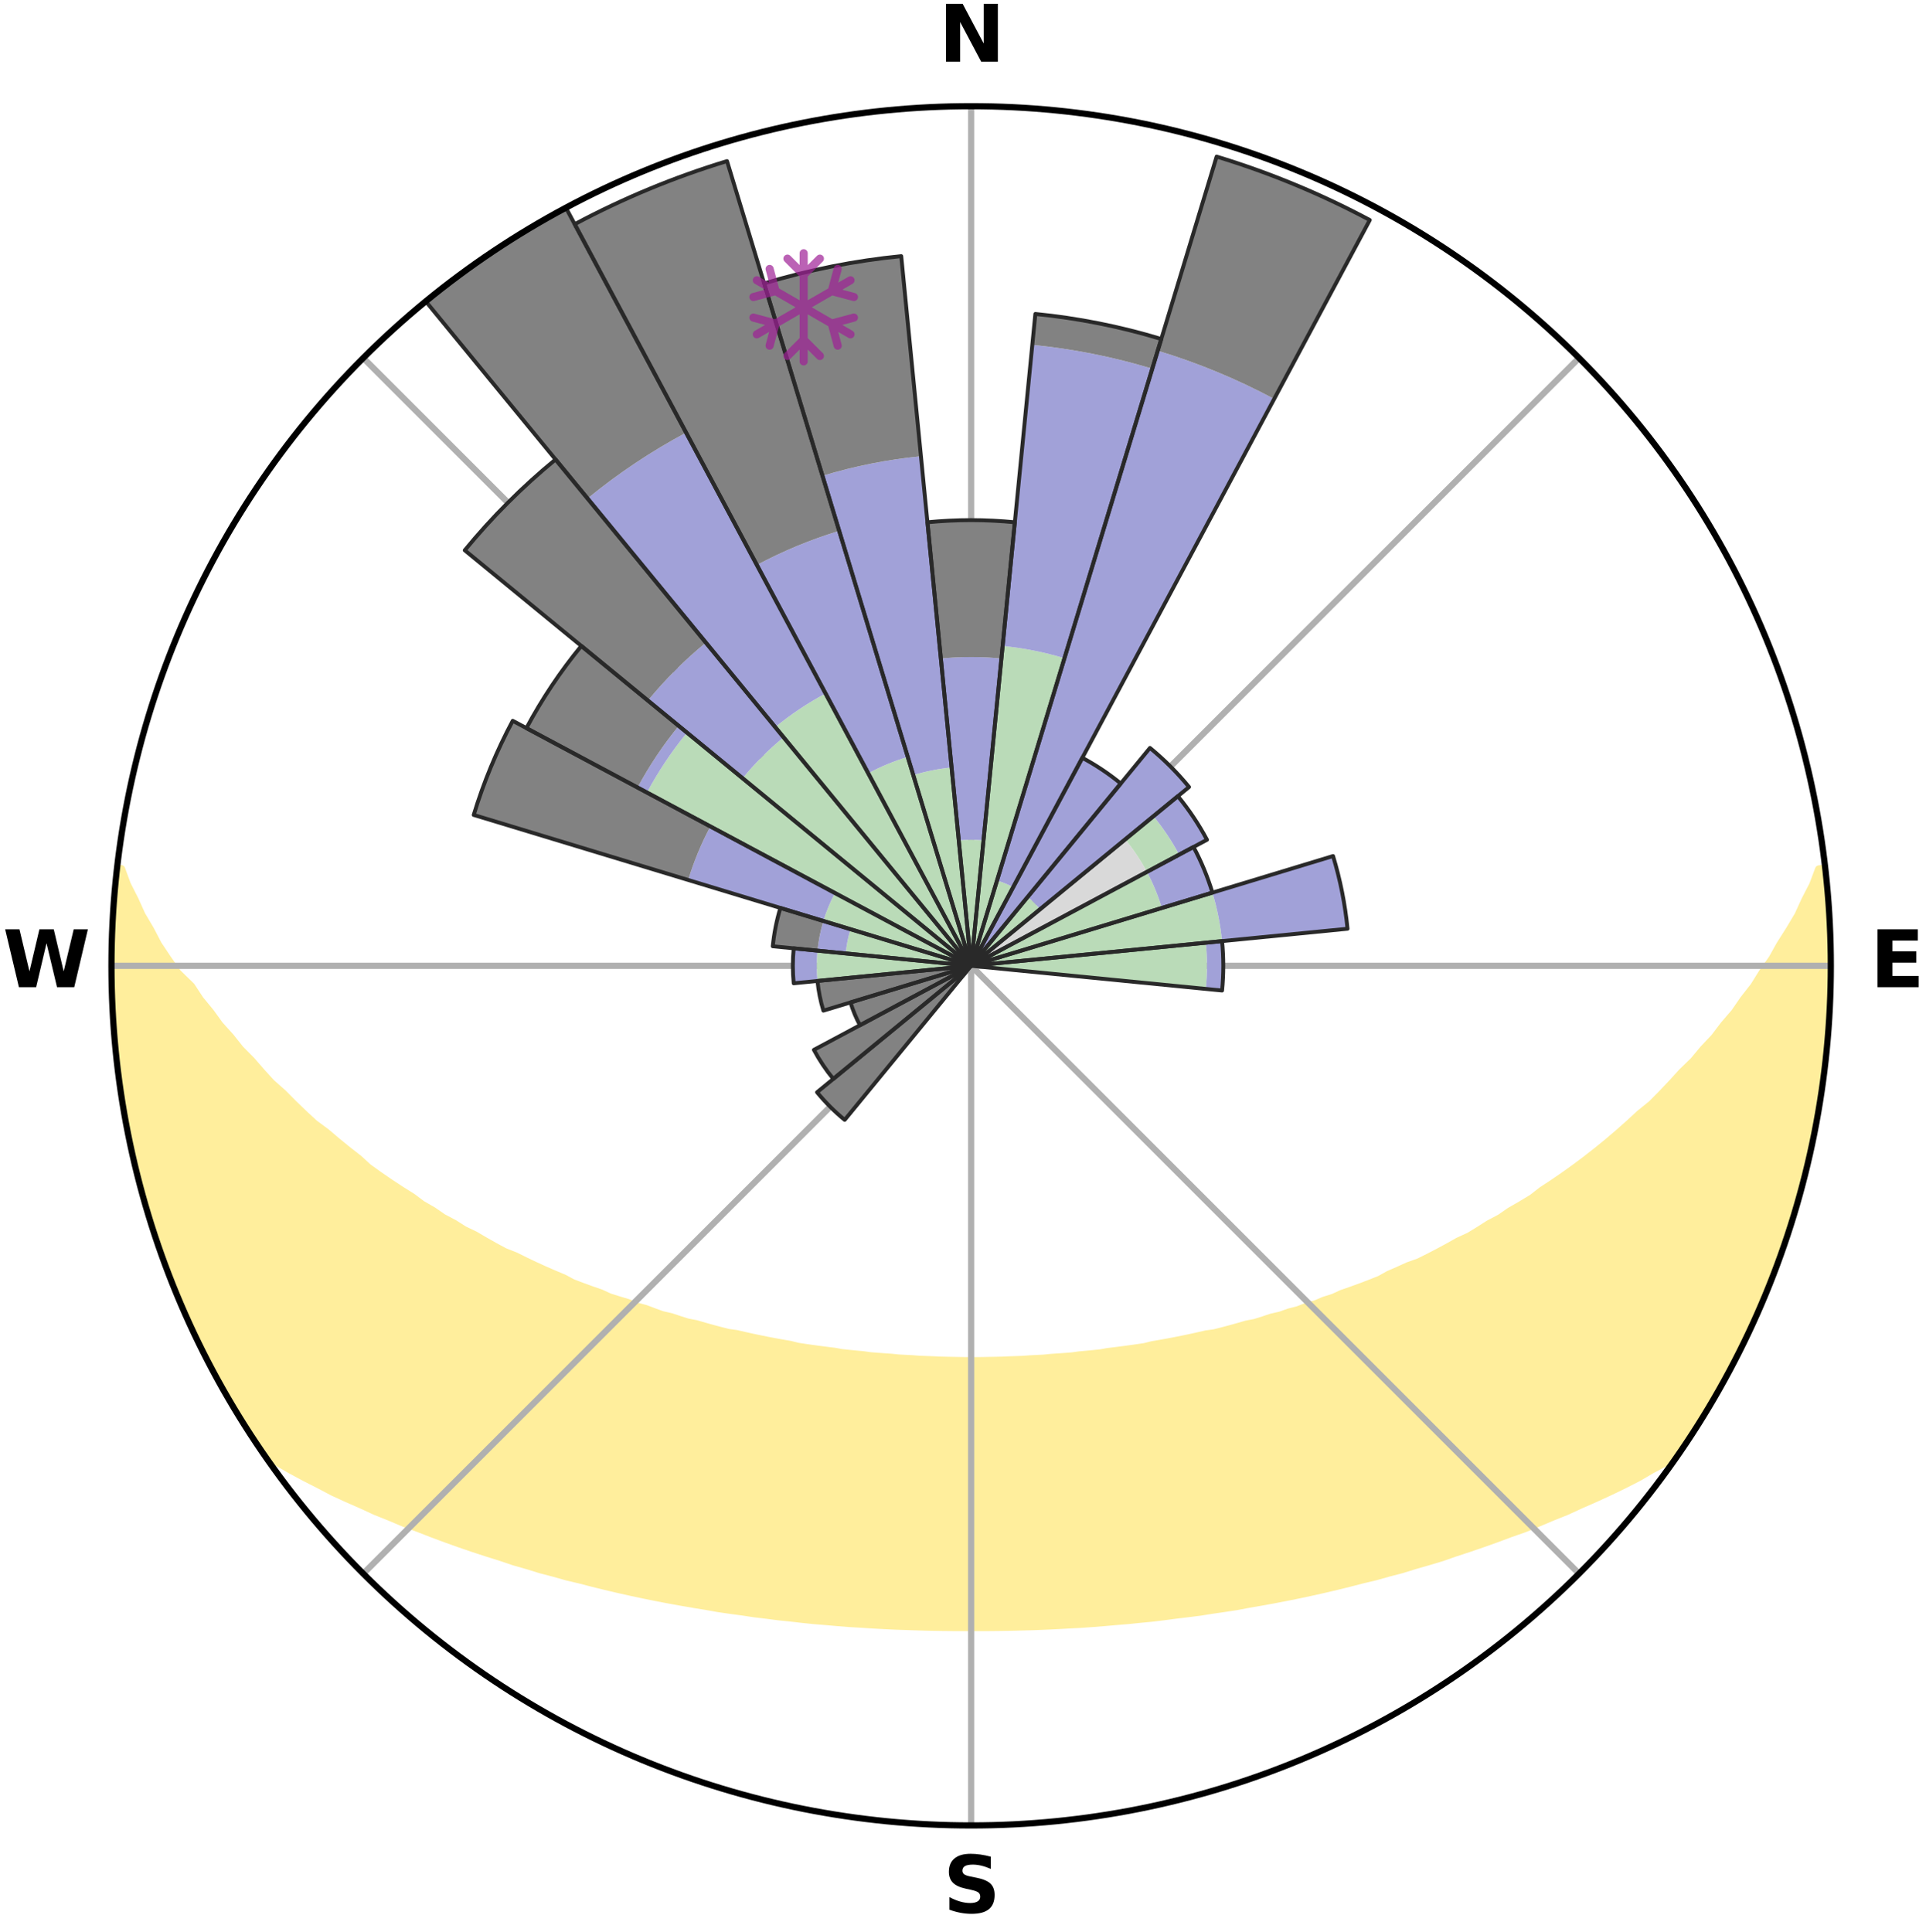 <?xml version="1.0" encoding="utf-8" standalone="no"?>
<!DOCTYPE svg PUBLIC "-//W3C//DTD SVG 1.1//EN"
  "http://www.w3.org/Graphics/SVG/1.1/DTD/svg11.dtd">
<svg xmlns:xlink="http://www.w3.org/1999/xlink" width="248.41pt" height="249.158pt" viewBox="0 0 248.41 249.158" xmlns="http://www.w3.org/2000/svg" version="1.1">
 <title>Ski Rose for Andes Tower Hills</title>
 <defs>
  <style type="text/css">*{stroke-linejoin: round; stroke-linecap: butt}</style>
 </defs>
 <g id="figure_1">
  <g id="patch_1">
   <path d="M 0 249.158 
L 248.41 249.158 
L 248.41 0 
L 0 0 
z
" style="fill: #ffffff"/>
  </g>
  <g id="axes_1">
   <g id="patch_2">
    <path d="M 236.135 124.579 
C 236.135 110.018 233.267 95.599 227.695 82.147 
C 222.122 68.695 213.955 56.471 203.659 46.175 
C 193.363 35.879 181.139 27.711 167.687 22.139 
C 154.235 16.567 139.815 13.699 125.255 13.699 
C 110.694 13.699 96.275 16.567 82.823 22.139 
C 69.371 27.711 57.147 35.879 46.851 46.175 
C 36.555 56.471 28.387 68.695 22.815 82.147 
C 17.243 95.599 14.375 110.018 14.375 124.579 
C 14.375 139.14 17.243 153.559 22.815 167.011 
C 28.387 180.463 36.555 192.687 46.851 202.983 
C 57.147 213.279 69.371 221.447 82.823 227.019 
C 96.275 232.591 110.694 235.459 125.255 235.459 
C 139.815 235.459 154.235 232.591 167.687 227.019 
C 181.139 221.447 193.363 213.279 203.659 202.983 
C 213.955 192.687 222.122 180.463 227.695 167.011 
C 233.267 153.559 236.135 139.14 236.135 124.579 
M 125.255 124.579 
C 125.255 124.579 125.255 124.579 125.255 124.579 
C 125.255 124.579 125.255 124.579 125.255 124.579 
C 125.255 124.579 125.255 124.579 125.255 124.579 
C 125.255 124.579 125.255 124.579 125.255 124.579 
C 125.255 124.579 125.255 124.579 125.255 124.579 
C 125.255 124.579 125.255 124.579 125.255 124.579 
C 125.255 124.579 125.255 124.579 125.255 124.579 
C 125.255 124.579 125.255 124.579 125.255 124.579 
C 125.255 124.579 125.255 124.579 125.255 124.579 
C 125.255 124.579 125.255 124.579 125.255 124.579 
C 125.255 124.579 125.255 124.579 125.255 124.579 
C 125.255 124.579 125.255 124.579 125.255 124.579 
C 125.255 124.579 125.255 124.579 125.255 124.579 
C 125.255 124.579 125.255 124.579 125.255 124.579 
C 125.255 124.579 125.255 124.579 125.255 124.579 
C 125.255 124.579 125.255 124.579 125.255 124.579 
z
" style="fill: #ffffff"/>
   </g>
   <g id="PolyCollection_1">
    <defs>
     <path id="m4384f2c111" d="M 235.327 -137.12 
L 234.599 -137.037 
L 233.849 -135.035 
L 232.826 -133.045 
L 231.94 -131.104 
L 230.798 -129.187 
L 229.607 -127.312 
L 228.586 -125.481 
L 227.318 -123.688 
L 226.227 -121.935 
L 224.892 -120.229 
L 223.74 -118.555 
L 222.348 -116.938 
L 221.143 -115.346 
L 219.701 -113.818 
L 218.448 -112.31 
L 216.964 -110.873 
L 215.67 -109.449 
L 214.357 -108.065 
L 213.026 -106.722 
L 211.476 -105.464 
L 210.116 -104.206 
L 208.742 -102.988 
L 207.357 -101.81 
L 205.961 -100.673 
L 204.556 -99.576 
L 203.142 -98.518 
L 201.722 -97.501 
L 200.296 -96.522 
L 198.866 -95.583 
L 197.616 -94.606 
L 196.179 -93.74 
L 194.741 -92.912 
L 193.478 -92.038 
L 192.04 -91.281 
L 190.773 -90.473 
L 189.503 -89.695 
L 188.071 -89.04 
L 186.803 -88.325 
L 185.535 -87.639 
L 184.269 -86.983 
L 183.005 -86.355 
L 181.599 -85.855 
L 180.345 -85.283 
L 179.096 -84.739 
L 177.986 -84.117 
L 176.744 -83.623 
L 175.509 -83.153 
L 174.28 -82.707 
L 173.06 -82.285 
L 171.963 -81.779 
L 170.756 -81.4 
L 169.667 -80.936 
L 168.474 -80.598 
L 167.394 -80.174 
L 166.218 -79.875 
L 165.148 -79.488 
L 163.991 -79.225 
L 162.932 -78.873 
L 161.878 -78.538 
L 160.749 -78.322 
L 159.708 -78.019 
L 158.671 -77.731 
L 157.641 -77.457 
L 156.615 -77.198 
L 155.535 -77.05 
L 154.524 -76.816 
L 153.52 -76.595 
L 152.521 -76.386 
L 151.529 -76.188 
L 150.542 -76.002 
L 149.562 -75.826 
L 148.588 -75.66 
L 147.656 -75.424 
L 146.691 -75.28 
L 145.732 -75.144 
L 144.778 -75.016 
L 143.83 -74.897 
L 142.888 -74.784 
L 141.973 -74.615 
L 141.039 -74.52 
L 140.11 -74.43 
L 139.185 -74.347 
L 138.279 -74.218 
L 137.362 -74.148 
L 136.449 -74.084 
L 135.54 -74.024 
L 134.642 -73.931 
L 133.738 -73.884 
L 132.838 -73.84 
L 131.944 -73.773 
L 131.047 -73.74 
L 130.153 -73.711 
L 129.262 -73.669 
L 128.37 -73.65 
L 127.479 -73.634 
L 126.589 -73.616 
L 125.7 -73.61 
L 124.81 -73.611 
L 123.92 -73.619 
L 123.031 -73.638 
L 122.14 -73.656 
L 121.249 -73.677 
L 120.358 -73.72 
L 119.464 -73.752 
L 118.568 -73.786 
L 117.674 -73.854 
L 116.774 -73.9 
L 115.871 -73.95 
L 114.973 -74.044 
L 114.065 -74.106 
L 113.153 -74.172 
L 112.237 -74.243 
L 111.332 -74.373 
L 110.408 -74.459 
L 109.481 -74.55 
L 108.548 -74.647 
L 107.633 -74.817 
L 106.692 -74.931 
L 105.746 -75.052 
L 104.794 -75.181 
L 103.836 -75.318 
L 102.872 -75.464 
L 101.941 -75.701 
L 100.968 -75.868 
L 99.99 -76.045 
L 99.005 -76.233 
L 98.014 -76.431 
L 97.017 -76.641 
L 96.015 -76.863 
L 95.006 -77.098 
L 93.927 -77.248 
L 92.904 -77.508 
L 91.875 -77.782 
L 90.84 -78.071 
L 89.801 -78.375 
L 88.674 -78.591 
L 87.622 -78.926 
L 86.565 -79.279 
L 85.41 -79.543 
L 84.342 -79.93 
L 83.269 -80.336 
L 82.09 -80.654 
L 81.008 -81.098 
L 79.813 -81.456 
L 78.607 -81.835 
L 77.513 -82.341 
L 76.295 -82.763 
L 75.069 -83.209 
L 73.836 -83.678 
L 72.73 -84.275 
L 71.488 -84.794 
L 70.241 -85.338 
L 68.99 -85.909 
L 67.734 -86.507 
L 66.476 -87.133 
L 65.061 -87.692 
L 63.796 -88.377 
L 62.53 -89.091 
L 61.265 -89.835 
L 59.833 -90.523 
L 58.568 -91.33 
L 57.132 -92.086 
L 55.872 -92.959 
L 54.436 -93.786 
L 53.184 -94.726 
L 51.754 -95.626 
L 50.326 -96.564 
L 48.903 -97.541 
L 47.485 -98.558 
L 46.269 -99.675 
L 44.868 -100.767 
L 43.476 -101.9 
L 42.095 -103.073 
L 40.524 -104.237 
L 39.167 -105.494 
L 37.824 -106.791 
L 36.497 -108.129 
L 34.98 -109.472 
L 33.688 -110.894 
L 32.417 -112.357 
L 30.956 -113.835 
L 29.729 -115.381 
L 28.314 -116.95 
L 27.137 -118.578 
L 25.775 -120.236 
L 24.654 -121.945 
L 22.869 -123.686 
L 21.605 -125.484 
L 20.379 -127.325 
L 19.403 -129.201 
L 18.267 -131.123 
L 17.39 -133.068 
L 16.38 -135.063 
L 15.644 -137.068 
L 15.104 -137.129 
L 15.104 -137.129 
L 14.967 -135.199 
L 14.741 -133.277 
L 14.612 -131.346 
L 14.632 -129.409 
L 14.446 -127.481 
L 14.473 -125.546 
L 14.413 -123.612 
L 14.443 -121.677 
L 14.628 -119.749 
L 14.602 -117.811 
L 14.788 -115.885 
L 14.891 -113.952 
L 15.138 -112.033 
L 15.415 -110.118 
L 15.615 -108.193 
L 15.954 -106.288 
L 16.249 -104.376 
L 16.718 -102.497 
L 17.046 -100.59 
L 17.504 -98.71 
L 17.916 -96.819 
L 18.432 -94.955 
L 18.978 -93.099 
L 19.554 -91.252 
L 20.16 -89.415 
L 20.796 -87.588 
L 21.463 -85.773 
L 22.16 -83.969 
L 22.888 -82.177 
L 23.574 -80.367 
L 24.367 -78.602 
L 25.193 -76.852 
L 26.053 -75.119 
L 26.947 -73.403 
L 27.818 -71.675 
L 28.779 -69.995 
L 29.759 -68.328 
L 30.721 -66.649 
L 31.748 -65.009 
L 32.796 -63.382 
L 33.887 -61.784 
L 35.622 -60.644 
L 37.437 -59.598 
L 39.276 -58.606 
L 41.129 -57.663 
L 42.928 -56.714 
L 44.792 -55.858 
L 46.656 -55.041 
L 48.46 -54.209 
L 50.318 -53.467 
L 52.116 -52.706 
L 53.962 -52.031 
L 55.749 -51.336 
L 57.531 -50.671 
L 59.306 -50.037 
L 61.074 -49.433 
L 62.834 -48.857 
L 64.586 -48.308 
L 66.289 -47.734 
L 68.025 -47.238 
L 69.715 -46.714 
L 71.433 -46.267 
L 73.108 -45.793 
L 74.807 -45.392 
L 76.465 -44.962 
L 78.117 -44.555 
L 79.761 -44.169 
L 81.397 -43.803 
L 83.025 -43.457 
L 84.646 -43.13 
L 86.258 -42.82 
L 87.863 -42.529 
L 89.459 -42.253 
L 91.048 -41.995 
L 92.614 -41.715 
L 94.188 -41.487 
L 95.755 -41.275 
L 97.304 -41.042 
L 98.857 -40.857 
L 100.395 -40.655 
L 101.937 -40.497 
L 103.465 -40.323 
L 104.988 -40.163 
L 106.513 -40.04 
L 108.028 -39.907 
L 109.539 -39.786 
L 111.051 -39.698 
L 112.555 -39.602 
L 114.056 -39.517 
L 115.555 -39.446 
L 117.053 -39.396 
L 118.547 -39.346 
L 120.039 -39.307 
L 121.531 -39.281 
L 123.021 -39.266 
L 124.51 -39.262 
L 125.999 -39.262 
L 127.489 -39.266 
L 128.979 -39.282 
L 130.47 -39.309 
L 131.963 -39.347 
L 133.458 -39.388 
L 134.954 -39.448 
L 136.453 -39.521 
L 137.954 -39.605 
L 139.462 -39.682 
L 140.97 -39.79 
L 142.481 -39.911 
L 143.996 -40.045 
L 145.52 -40.169 
L 147.043 -40.329 
L 148.579 -40.473 
L 150.113 -40.66 
L 151.65 -40.863 
L 153.203 -41.049 
L 154.765 -41.246 
L 156.319 -41.494 
L 157.893 -41.723 
L 159.475 -41.964 
L 161.048 -42.261 
L 162.643 -42.538 
L 164.248 -42.828 
L 165.859 -43.139 
L 167.48 -43.465 
L 169.107 -43.813 
L 170.744 -44.178 
L 172.386 -44.565 
L 174.038 -44.971 
L 175.696 -45.402 
L 177.395 -45.804 
L 179.07 -46.277 
L 180.788 -46.724 
L 182.476 -47.248 
L 184.212 -47.745 
L 185.956 -48.267 
L 187.667 -48.867 
L 189.427 -49.443 
L 191.195 -50.048 
L 192.969 -50.682 
L 194.75 -51.346 
L 196.589 -51.989 
L 198.382 -52.717 
L 200.18 -53.478 
L 202.039 -54.22 
L 203.842 -55.051 
L 205.705 -55.869 
L 207.57 -56.724 
L 209.43 -57.623 
L 211.284 -58.566 
L 213.06 -59.607 
L 214.938 -60.608 
L 216.628 -61.78 
L 217.714 -63.381 
L 218.759 -65.01 
L 219.767 -66.662 
L 220.767 -68.318 
L 221.747 -69.987 
L 222.616 -71.716 
L 223.549 -73.41 
L 224.425 -75.135 
L 225.254 -76.882 
L 226.124 -78.61 
L 226.875 -80.393 
L 227.647 -82.167 
L 228.413 -83.944 
L 229.06 -85.768 
L 229.724 -87.585 
L 230.342 -89.417 
L 230.913 -91.265 
L 231.544 -93.095 
L 232.031 -94.967 
L 232.589 -96.821 
L 233.042 -98.702 
L 233.396 -100.605 
L 233.88 -102.479 
L 234.148 -104.397 
L 234.55 -106.289 
L 234.883 -108.195 
L 235.181 -110.107 
L 235.315 -112.039 
L 235.562 -113.958 
L 235.751 -115.883 
L 235.923 -117.81 
L 235.878 -119.749 
L 235.977 -121.68 
L 236.04 -123.612 
L 236.054 -125.546 
L 236.048 -127.48 
L 236.008 -129.415 
L 235.921 -131.348 
L 235.634 -133.266 
L 235.497 -135.194 
L 235.327 -137.12 
z
" style="stroke: #ffee9c"/>
    </defs>
    <g clip-path="url(#pc374f6f772)">
     <use xlink:href="#m4384f2c111" x="0" y="249.158" style="fill: #ffee9c; stroke: #ffee9c"/>
    </g>
   </g>
   <g id="matplotlib.axis_1">
    <g id="xtick_1">
     <g id="line2d_1">
      <path d="M 125.255 124.579 
L 125.255 13.699 
" clip-path="url(#pc374f6f772)" style="fill: none; stroke: #b0b0b0; stroke-width: 0.8; stroke-linecap: square"/>
     </g>
     <g id="text_1">
      <!-- N -->
      <g transform="translate(121.07 7.958) scale(0.1 -0.1)">
       <defs>
        <path id="DejaVuSans-Bold-4e" d="M 588 4666 
L 1931 4666 
L 3628 1466 
L 3628 4666 
L 4769 4666 
L 4769 0 
L 3425 0 
L 1728 3200 
L 1728 0 
L 588 0 
L 588 4666 
z
" transform="scale(0.016)"/>
       </defs>
       <use xlink:href="#DejaVuSans-Bold-4e"/>
      </g>
     </g>
    </g>
    <g id="xtick_2">
     <g id="line2d_2">
      <path d="M 125.255 124.579 
L 203.659 46.175 
" clip-path="url(#pc374f6f772)" style="fill: none; stroke: #b0b0b0; stroke-width: 0.8; stroke-linecap: square"/>
     </g>
    </g>
    <g id="xtick_3">
     <g id="line2d_3">
      <path d="M 125.255 124.579 
L 236.135 124.579 
" clip-path="url(#pc374f6f772)" style="fill: none; stroke: #b0b0b0; stroke-width: 0.8; stroke-linecap: square"/>
     </g>
     <g id="text_2">
      <!-- E -->
      <g transform="translate(241.219 127.338) scale(0.1 -0.1)">
       <defs>
        <path id="DejaVuSans-Bold-45" d="M 588 4666 
L 3834 4666 
L 3834 3756 
L 1791 3756 
L 1791 2888 
L 3713 2888 
L 3713 1978 
L 1791 1978 
L 1791 909 
L 3903 909 
L 3903 0 
L 588 0 
L 588 4666 
z
" transform="scale(0.016)"/>
       </defs>
       <use xlink:href="#DejaVuSans-Bold-45"/>
      </g>
     </g>
    </g>
    <g id="xtick_4">
     <g id="line2d_4">
      <path d="M 125.255 124.579 
L 203.659 202.983 
" clip-path="url(#pc374f6f772)" style="fill: none; stroke: #b0b0b0; stroke-width: 0.8; stroke-linecap: square"/>
     </g>
    </g>
    <g id="xtick_5">
     <g id="line2d_5">
      <path d="M 125.255 124.579 
L 125.255 235.459 
" clip-path="url(#pc374f6f772)" style="fill: none; stroke: #b0b0b0; stroke-width: 0.8; stroke-linecap: square"/>
     </g>
     <g id="text_3">
      <!-- S -->
      <g transform="translate(121.654 246.718) scale(0.1 -0.1)">
       <defs>
        <path id="DejaVuSans-Bold-53" d="M 3834 4519 
L 3834 3531 
Q 3450 3703 3084 3790 
Q 2719 3878 2394 3878 
Q 1963 3878 1756 3759 
Q 1550 3641 1550 3391 
Q 1550 3203 1689 3098 
Q 1828 2994 2194 2919 
L 2706 2816 
Q 3484 2659 3812 2340 
Q 4141 2022 4141 1434 
Q 4141 663 3683 286 
Q 3225 -91 2284 -91 
Q 1841 -91 1394 -6 
Q 947 78 500 244 
L 500 1259 
Q 947 1022 1364 901 
Q 1781 781 2169 781 
Q 2563 781 2772 912 
Q 2981 1044 2981 1288 
Q 2981 1506 2839 1625 
Q 2697 1744 2272 1838 
L 1806 1941 
Q 1106 2091 782 2419 
Q 459 2747 459 3303 
Q 459 4000 909 4375 
Q 1359 4750 2203 4750 
Q 2588 4750 2994 4692 
Q 3400 4634 3834 4519 
z
" transform="scale(0.016)"/>
       </defs>
       <use xlink:href="#DejaVuSans-Bold-53"/>
      </g>
     </g>
    </g>
    <g id="xtick_6">
     <g id="line2d_6">
      <path d="M 125.255 124.579 
L 46.851 202.983 
" clip-path="url(#pc374f6f772)" style="fill: none; stroke: #b0b0b0; stroke-width: 0.8; stroke-linecap: square"/>
     </g>
    </g>
    <g id="xtick_7">
     <g id="line2d_7">
      <path d="M 125.255 124.579 
L 14.375 124.579 
" clip-path="url(#pc374f6f772)" style="fill: none; stroke: #b0b0b0; stroke-width: 0.8; stroke-linecap: square"/>
     </g>
     <g id="text_4">
      <!-- W -->
      <g transform="translate(0.36 127.338) scale(0.1 -0.1)">
       <defs>
        <path id="DejaVuSans-Bold-57" d="M 191 4666 
L 1344 4666 
L 2150 1275 
L 2950 4666 
L 4109 4666 
L 4909 1275 
L 5716 4666 
L 6859 4666 
L 5759 0 
L 4372 0 
L 3525 3547 
L 2688 0 
L 1300 0 
L 191 4666 
z
" transform="scale(0.016)"/>
       </defs>
       <use xlink:href="#DejaVuSans-Bold-57"/>
      </g>
     </g>
    </g>
    <g id="xtick_8">
     <g id="line2d_8">
      <path d="M 125.255 124.579 
L 46.851 46.175 
" clip-path="url(#pc374f6f772)" style="fill: none; stroke: #b0b0b0; stroke-width: 0.8; stroke-linecap: square"/>
     </g>
    </g>
   </g>
   <g id="matplotlib.axis_2"/>
   <g id="patch_3">
    <path d="M 125.255 124.579 
C 125.255 124.579 125.255 124.579 125.255 124.579 
C 125.255 124.579 125.255 124.579 125.255 124.579 
L 125.255 124.579 
C 125.255 124.579 125.255 124.579 125.255 124.579 
C 125.255 124.579 125.255 124.579 125.255 124.579 
z
" clip-path="url(#pc374f6f772)" style="fill: #d9d9d9"/>
   </g>
   <g id="patch_4">
    <path d="M 125.255 124.579 
C 125.255 124.579 125.255 124.579 125.255 124.579 
C 125.255 124.579 125.255 124.579 125.255 124.579 
L 125.255 124.579 
C 125.255 124.579 125.255 124.579 125.255 124.579 
C 125.255 124.579 125.255 124.579 125.255 124.579 
z
" clip-path="url(#pc374f6f772)" style="fill: #d9d9d9"/>
   </g>
   <g id="patch_5">
    <path d="M 125.255 124.579 
C 125.255 124.579 125.255 124.579 125.255 124.579 
C 125.255 124.579 125.255 124.579 125.255 124.579 
L 125.255 124.579 
C 125.255 124.579 125.255 124.579 125.255 124.579 
C 125.255 124.579 125.255 124.579 125.255 124.579 
z
" clip-path="url(#pc374f6f772)" style="fill: #d9d9d9"/>
   </g>
   <g id="patch_6">
    <path d="M 125.255 124.579 
C 125.255 124.579 125.255 124.579 125.255 124.579 
C 125.255 124.579 125.255 124.579 125.255 124.579 
L 125.255 124.579 
C 125.255 124.579 125.255 124.579 125.255 124.579 
C 125.255 124.579 125.255 124.579 125.255 124.579 
z
" clip-path="url(#pc374f6f772)" style="fill: #d9d9d9"/>
   </g>
   <g id="patch_7">
    <path d="M 125.255 124.579 
C 125.255 124.579 125.255 124.579 125.255 124.579 
C 125.255 124.579 125.255 124.579 125.255 124.579 
L 125.255 124.579 
C 125.255 124.579 125.255 124.579 125.255 124.579 
C 125.255 124.579 125.255 124.579 125.255 124.579 
z
" clip-path="url(#pc374f6f772)" style="fill: #d9d9d9"/>
   </g>
   <g id="patch_8">
    <path d="M 125.255 124.579 
C 125.255 124.579 125.255 124.579 125.255 124.579 
C 125.255 124.579 125.255 124.579 125.255 124.579 
L 147.929 112.46 
C 147.532 111.717 147.099 110.995 146.632 110.296 
C 146.164 109.596 145.663 108.92 145.129 108.269 
z
" clip-path="url(#pc374f6f772)" style="fill: #d9d9d9"/>
   </g>
   <g id="patch_9">
    <path d="M 125.255 124.579 
C 125.255 124.579 125.255 124.579 125.255 124.579 
C 125.255 124.579 125.255 124.579 125.255 124.579 
L 125.255 124.579 
C 125.255 124.579 125.255 124.579 125.255 124.579 
C 125.255 124.579 125.255 124.579 125.255 124.579 
z
" clip-path="url(#pc374f6f772)" style="fill: #d9d9d9"/>
   </g>
   <g id="patch_10">
    <path d="M 125.255 124.579 
C 125.255 124.579 125.255 124.579 125.255 124.579 
C 125.255 124.579 125.255 124.579 125.255 124.579 
L 125.255 124.579 
C 125.255 124.579 125.255 124.579 125.255 124.579 
C 125.255 124.579 125.255 124.579 125.255 124.579 
z
" clip-path="url(#pc374f6f772)" style="fill: #d9d9d9"/>
   </g>
   <g id="patch_11">
    <path d="M 125.255 124.579 
C 125.255 124.579 125.255 124.579 125.255 124.579 
C 125.255 124.579 125.255 124.579 125.255 124.579 
L 125.255 124.579 
C 125.255 124.579 125.255 124.579 125.255 124.579 
C 125.255 124.579 125.255 124.579 125.255 124.579 
z
" clip-path="url(#pc374f6f772)" style="fill: #d9d9d9"/>
   </g>
   <g id="patch_12">
    <path d="M 125.255 124.579 
C 125.255 124.579 125.255 124.579 125.255 124.579 
C 125.255 124.579 125.255 124.579 125.255 124.579 
L 125.255 124.579 
C 125.255 124.579 125.255 124.579 125.255 124.579 
C 125.255 124.579 125.255 124.579 125.255 124.579 
z
" clip-path="url(#pc374f6f772)" style="fill: #d9d9d9"/>
   </g>
   <g id="patch_13">
    <path d="M 125.255 124.579 
C 125.255 124.579 125.255 124.579 125.255 124.579 
C 125.255 124.579 125.255 124.579 125.255 124.579 
L 125.255 124.579 
C 125.255 124.579 125.255 124.579 125.255 124.579 
C 125.255 124.579 125.255 124.579 125.255 124.579 
z
" clip-path="url(#pc374f6f772)" style="fill: #d9d9d9"/>
   </g>
   <g id="patch_14">
    <path d="M 125.255 124.579 
C 125.255 124.579 125.255 124.579 125.255 124.579 
C 125.255 124.579 125.255 124.579 125.255 124.579 
L 125.255 124.579 
C 125.255 124.579 125.255 124.579 125.255 124.579 
C 125.255 124.579 125.255 124.579 125.255 124.579 
z
" clip-path="url(#pc374f6f772)" style="fill: #d9d9d9"/>
   </g>
   <g id="patch_15">
    <path d="M 125.255 124.579 
C 125.255 124.579 125.255 124.579 125.255 124.579 
C 125.255 124.579 125.255 124.579 125.255 124.579 
L 125.255 124.579 
C 125.255 124.579 125.255 124.579 125.255 124.579 
C 125.255 124.579 125.255 124.579 125.255 124.579 
z
" clip-path="url(#pc374f6f772)" style="fill: #d9d9d9"/>
   </g>
   <g id="patch_16">
    <path d="M 125.255 124.579 
C 125.255 124.579 125.255 124.579 125.255 124.579 
C 125.255 124.579 125.255 124.579 125.255 124.579 
L 125.255 124.579 
C 125.255 124.579 125.255 124.579 125.255 124.579 
C 125.255 124.579 125.255 124.579 125.255 124.579 
z
" clip-path="url(#pc374f6f772)" style="fill: #d9d9d9"/>
   </g>
   <g id="patch_17">
    <path d="M 125.255 124.579 
C 125.255 124.579 125.255 124.579 125.255 124.579 
C 125.255 124.579 125.255 124.579 125.255 124.579 
L 125.255 124.579 
C 125.255 124.579 125.255 124.579 125.255 124.579 
C 125.255 124.579 125.255 124.579 125.255 124.579 
z
" clip-path="url(#pc374f6f772)" style="fill: #d9d9d9"/>
   </g>
   <g id="patch_18">
    <path d="M 125.255 124.579 
C 125.255 124.579 125.255 124.579 125.255 124.579 
C 125.255 124.579 125.255 124.579 125.255 124.579 
L 125.255 124.579 
C 125.255 124.579 125.255 124.579 125.255 124.579 
C 125.255 124.579 125.255 124.579 125.255 124.579 
z
" clip-path="url(#pc374f6f772)" style="fill: #d9d9d9"/>
   </g>
   <g id="patch_19">
    <path d="M 125.255 124.579 
C 125.255 124.579 125.255 124.579 125.255 124.579 
C 125.255 124.579 125.255 124.579 125.255 124.579 
L 125.255 124.579 
C 125.255 124.579 125.255 124.579 125.255 124.579 
C 125.255 124.579 125.255 124.579 125.255 124.579 
z
" clip-path="url(#pc374f6f772)" style="fill: #d9d9d9"/>
   </g>
   <g id="patch_20">
    <path d="M 125.255 124.579 
C 125.255 124.579 125.255 124.579 125.255 124.579 
C 125.255 124.579 125.255 124.579 125.255 124.579 
L 125.255 124.579 
C 125.255 124.579 125.255 124.579 125.255 124.579 
C 125.255 124.579 125.255 124.579 125.255 124.579 
z
" clip-path="url(#pc374f6f772)" style="fill: #d9d9d9"/>
   </g>
   <g id="patch_21">
    <path d="M 125.255 124.579 
C 125.255 124.579 125.255 124.579 125.255 124.579 
C 125.255 124.579 125.255 124.579 125.255 124.579 
L 125.255 124.579 
C 125.255 124.579 125.255 124.579 125.255 124.579 
C 125.255 124.579 125.255 124.579 125.255 124.579 
z
" clip-path="url(#pc374f6f772)" style="fill: #d9d9d9"/>
   </g>
   <g id="patch_22">
    <path d="M 125.255 124.579 
C 125.255 124.579 125.255 124.579 125.255 124.579 
C 125.255 124.579 125.255 124.579 125.255 124.579 
L 125.255 124.579 
C 125.255 124.579 125.255 124.579 125.255 124.579 
C 125.255 124.579 125.255 124.579 125.255 124.579 
z
" clip-path="url(#pc374f6f772)" style="fill: #d9d9d9"/>
   </g>
   <g id="patch_23">
    <path d="M 125.255 124.579 
C 125.255 124.579 125.255 124.579 125.255 124.579 
C 125.255 124.579 125.255 124.579 125.255 124.579 
L 125.255 124.579 
C 125.255 124.579 125.255 124.579 125.255 124.579 
C 125.255 124.579 125.255 124.579 125.255 124.579 
z
" clip-path="url(#pc374f6f772)" style="fill: #d9d9d9"/>
   </g>
   <g id="patch_24">
    <path d="M 125.255 124.579 
C 125.255 124.579 125.255 124.579 125.255 124.579 
C 125.255 124.579 125.255 124.579 125.255 124.579 
L 125.255 124.579 
C 125.255 124.579 125.255 124.579 125.255 124.579 
C 125.255 124.579 125.255 124.579 125.255 124.579 
z
" clip-path="url(#pc374f6f772)" style="fill: #d9d9d9"/>
   </g>
   <g id="patch_25">
    <path d="M 125.255 124.579 
C 125.255 124.579 125.255 124.579 125.255 124.579 
C 125.255 124.579 125.255 124.579 125.255 124.579 
L 125.255 124.579 
C 125.255 124.579 125.255 124.579 125.255 124.579 
C 125.255 124.579 125.255 124.579 125.255 124.579 
z
" clip-path="url(#pc374f6f772)" style="fill: #d9d9d9"/>
   </g>
   <g id="patch_26">
    <path d="M 125.255 124.579 
C 125.255 124.579 125.255 124.579 125.255 124.579 
C 125.255 124.579 125.255 124.579 125.255 124.579 
L 125.255 124.579 
C 125.255 124.579 125.255 124.579 125.255 124.579 
C 125.255 124.579 125.255 124.579 125.255 124.579 
z
" clip-path="url(#pc374f6f772)" style="fill: #d9d9d9"/>
   </g>
   <g id="patch_27">
    <path d="M 125.255 124.579 
C 125.255 124.579 125.255 124.579 125.255 124.579 
C 125.255 124.579 125.255 124.579 125.255 124.579 
L 125.255 124.579 
C 125.255 124.579 125.255 124.579 125.255 124.579 
C 125.255 124.579 125.255 124.579 125.255 124.579 
z
" clip-path="url(#pc374f6f772)" style="fill: #d9d9d9"/>
   </g>
   <g id="patch_28">
    <path d="M 125.255 124.579 
C 125.255 124.579 125.255 124.579 125.255 124.579 
C 125.255 124.579 125.255 124.579 125.255 124.579 
L 125.255 124.579 
C 125.255 124.579 125.255 124.579 125.255 124.579 
C 125.255 124.579 125.255 124.579 125.255 124.579 
z
" clip-path="url(#pc374f6f772)" style="fill: #d9d9d9"/>
   </g>
   <g id="patch_29">
    <path d="M 125.255 124.579 
C 125.255 124.579 125.255 124.579 125.255 124.579 
C 125.255 124.579 125.255 124.579 125.255 124.579 
L 125.255 124.579 
C 125.255 124.579 125.255 124.579 125.255 124.579 
C 125.255 124.579 125.255 124.579 125.255 124.579 
z
" clip-path="url(#pc374f6f772)" style="fill: #d9d9d9"/>
   </g>
   <g id="patch_30">
    <path d="M 125.255 124.579 
C 125.255 124.579 125.255 124.579 125.255 124.579 
C 125.255 124.579 125.255 124.579 125.255 124.579 
L 125.255 124.579 
C 125.255 124.579 125.255 124.579 125.255 124.579 
C 125.255 124.579 125.255 124.579 125.255 124.579 
z
" clip-path="url(#pc374f6f772)" style="fill: #d9d9d9"/>
   </g>
   <g id="patch_31">
    <path d="M 125.255 124.579 
C 125.255 124.579 125.255 124.579 125.255 124.579 
C 125.255 124.579 125.255 124.579 125.255 124.579 
L 125.255 124.579 
C 125.255 124.579 125.255 124.579 125.255 124.579 
C 125.255 124.579 125.255 124.579 125.255 124.579 
z
" clip-path="url(#pc374f6f772)" style="fill: #d9d9d9"/>
   </g>
   <g id="patch_32">
    <path d="M 125.255 124.579 
C 125.255 124.579 125.255 124.579 125.255 124.579 
C 125.255 124.579 125.255 124.579 125.255 124.579 
L 125.255 124.579 
C 125.255 124.579 125.255 124.579 125.255 124.579 
C 125.255 124.579 125.255 124.579 125.255 124.579 
z
" clip-path="url(#pc374f6f772)" style="fill: #d9d9d9"/>
   </g>
   <g id="patch_33">
    <path d="M 125.255 124.579 
C 125.255 124.579 125.255 124.579 125.255 124.579 
C 125.255 124.579 125.255 124.579 125.255 124.579 
L 125.255 124.579 
C 125.255 124.579 125.255 124.579 125.255 124.579 
C 125.255 124.579 125.255 124.579 125.255 124.579 
z
" clip-path="url(#pc374f6f772)" style="fill: #d9d9d9"/>
   </g>
   <g id="patch_34">
    <path d="M 125.255 124.579 
C 125.255 124.579 125.255 124.579 125.255 124.579 
C 125.255 124.579 125.255 124.579 125.255 124.579 
L 125.255 124.579 
C 125.255 124.579 125.255 124.579 125.255 124.579 
C 125.255 124.579 125.255 124.579 125.255 124.579 
z
" clip-path="url(#pc374f6f772)" style="fill: #d9d9d9"/>
   </g>
   <g id="patch_35">
    <path d="M 125.255 124.579 
C 125.255 124.579 125.255 124.579 125.255 124.579 
C 125.255 124.579 125.255 124.579 125.255 124.579 
L 126.849 108.397 
C 126.319 108.345 125.787 108.319 125.255 108.319 
C 124.723 108.319 124.191 108.345 123.661 108.397 
z
" clip-path="url(#pc374f6f772)" style="fill: #badbb8"/>
   </g>
   <g id="patch_36">
    <path d="M 125.255 124.579 
C 125.255 124.579 125.255 124.579 125.255 124.579 
C 125.255 124.579 125.255 124.579 125.255 124.579 
L 137.289 84.909 
C 135.99 84.515 134.673 84.185 133.342 83.92 
C 132.012 83.655 130.669 83.456 129.318 83.323 
z
" clip-path="url(#pc374f6f772)" style="fill: #badbb8"/>
   </g>
   <g id="patch_37">
    <path d="M 125.255 124.579 
C 125.255 124.579 125.255 124.579 125.255 124.579 
C 125.255 124.579 125.255 124.579 125.255 124.579 
L 130.675 114.439 
C 130.343 114.262 130.003 114.101 129.655 113.957 
C 129.307 113.813 128.953 113.686 128.592 113.576 
z
" clip-path="url(#pc374f6f772)" style="fill: #badbb8"/>
   </g>
   <g id="patch_38">
    <path d="M 125.255 124.579 
C 125.255 124.579 125.255 124.579 125.255 124.579 
C 125.255 124.579 125.255 124.579 125.255 124.579 
L 125.255 124.579 
C 125.255 124.579 125.255 124.579 125.255 124.579 
C 125.255 124.579 125.255 124.579 125.255 124.579 
z
" clip-path="url(#pc374f6f772)" style="fill: #badbb8"/>
   </g>
   <g id="patch_39">
    <path d="M 125.255 124.579 
C 125.255 124.579 125.255 124.579 125.255 124.579 
C 125.255 124.579 125.255 124.579 125.255 124.579 
L 134.143 117.285 
C 133.904 116.994 133.651 116.715 133.385 116.449 
C 133.119 116.183 132.84 115.93 132.549 115.691 
z
" clip-path="url(#pc374f6f772)" style="fill: #badbb8"/>
   </g>
   <g id="patch_40">
    <path d="M 145.129 108.269 
C 145.663 108.92 146.164 109.596 146.632 110.296 
C 147.099 110.995 147.532 111.717 147.929 112.46 
L 152.083 110.239 
C 151.614 109.361 151.101 108.506 150.548 107.679 
C 149.995 106.851 149.402 106.05 148.77 105.281 
z
" clip-path="url(#pc374f6f772)" style="fill: #badbb8"/>
   </g>
   <g id="patch_41">
    <path d="M 125.255 124.579 
C 125.255 124.579 125.255 124.579 125.255 124.579 
C 125.255 124.579 125.255 124.579 125.255 124.579 
L 149.857 117.116 
C 149.613 116.311 149.33 115.518 149.007 114.74 
C 148.685 113.963 148.325 113.202 147.929 112.46 
z
" clip-path="url(#pc374f6f772)" style="fill: #badbb8"/>
   </g>
   <g id="patch_42">
    <path d="M 125.255 124.579 
C 125.255 124.579 125.255 124.579 125.255 124.579 
C 125.255 124.579 125.255 124.579 125.255 124.579 
L 157.619 121.391 
C 157.514 120.332 157.358 119.279 157.15 118.235 
C 156.943 117.191 156.684 116.157 156.375 115.139 
z
" clip-path="url(#pc374f6f772)" style="fill: #badbb8"/>
   </g>
   <g id="patch_43">
    <path d="M 125.255 124.579 
C 125.255 124.579 125.255 124.579 125.255 124.579 
C 125.255 124.579 125.255 124.579 125.255 124.579 
L 155.528 127.561 
C 155.626 126.57 155.675 125.575 155.675 124.579 
C 155.675 123.583 155.626 122.588 155.528 121.597 
z
" clip-path="url(#pc374f6f772)" style="fill: #badbb8"/>
   </g>
   <g id="patch_44">
    <path d="M 125.255 124.579 
C 125.255 124.579 125.255 124.579 125.255 124.579 
C 125.255 124.579 125.255 124.579 125.255 124.579 
L 125.255 124.579 
C 125.255 124.579 125.255 124.579 125.255 124.579 
C 125.255 124.579 125.255 124.579 125.255 124.579 
z
" clip-path="url(#pc374f6f772)" style="fill: #badbb8"/>
   </g>
   <g id="patch_45">
    <path d="M 125.255 124.579 
C 125.255 124.579 125.255 124.579 125.255 124.579 
C 125.255 124.579 125.255 124.579 125.255 124.579 
L 125.255 124.579 
C 125.255 124.579 125.255 124.579 125.255 124.579 
C 125.255 124.579 125.255 124.579 125.255 124.579 
z
" clip-path="url(#pc374f6f772)" style="fill: #badbb8"/>
   </g>
   <g id="patch_46">
    <path d="M 125.255 124.579 
C 125.255 124.579 125.255 124.579 125.255 124.579 
C 125.255 124.579 125.255 124.579 125.255 124.579 
L 125.255 124.579 
C 125.255 124.579 125.255 124.579 125.255 124.579 
C 125.255 124.579 125.255 124.579 125.255 124.579 
z
" clip-path="url(#pc374f6f772)" style="fill: #badbb8"/>
   </g>
   <g id="patch_47">
    <path d="M 125.255 124.579 
C 125.255 124.579 125.255 124.579 125.255 124.579 
C 125.255 124.579 125.255 124.579 125.255 124.579 
L 125.255 124.579 
C 125.255 124.579 125.255 124.579 125.255 124.579 
C 125.255 124.579 125.255 124.579 125.255 124.579 
z
" clip-path="url(#pc374f6f772)" style="fill: #badbb8"/>
   </g>
   <g id="patch_48">
    <path d="M 125.255 124.579 
C 125.255 124.579 125.255 124.579 125.255 124.579 
C 125.255 124.579 125.255 124.579 125.255 124.579 
L 125.255 124.579 
C 125.255 124.579 125.255 124.579 125.255 124.579 
C 125.255 124.579 125.255 124.579 125.255 124.579 
z
" clip-path="url(#pc374f6f772)" style="fill: #badbb8"/>
   </g>
   <g id="patch_49">
    <path d="M 125.255 124.579 
C 125.255 124.579 125.255 124.579 125.255 124.579 
C 125.255 124.579 125.255 124.579 125.255 124.579 
L 125.255 124.579 
C 125.255 124.579 125.255 124.579 125.255 124.579 
C 125.255 124.579 125.255 124.579 125.255 124.579 
z
" clip-path="url(#pc374f6f772)" style="fill: #badbb8"/>
   </g>
   <g id="patch_50">
    <path d="M 125.255 124.579 
C 125.255 124.579 125.255 124.579 125.255 124.579 
C 125.255 124.579 125.255 124.579 125.255 124.579 
L 125.255 124.579 
C 125.255 124.579 125.255 124.579 125.255 124.579 
C 125.255 124.579 125.255 124.579 125.255 124.579 
z
" clip-path="url(#pc374f6f772)" style="fill: #badbb8"/>
   </g>
   <g id="patch_51">
    <path d="M 125.255 124.579 
C 125.255 124.579 125.255 124.579 125.255 124.579 
C 125.255 124.579 125.255 124.579 125.255 124.579 
L 125.255 124.579 
C 125.255 124.579 125.255 124.579 125.255 124.579 
C 125.255 124.579 125.255 124.579 125.255 124.579 
z
" clip-path="url(#pc374f6f772)" style="fill: #badbb8"/>
   </g>
   <g id="patch_52">
    <path d="M 125.255 124.579 
C 125.255 124.579 125.255 124.579 125.255 124.579 
C 125.255 124.579 125.255 124.579 125.255 124.579 
L 125.255 124.579 
C 125.255 124.579 125.255 124.579 125.255 124.579 
C 125.255 124.579 125.255 124.579 125.255 124.579 
z
" clip-path="url(#pc374f6f772)" style="fill: #badbb8"/>
   </g>
   <g id="patch_53">
    <path d="M 125.255 124.579 
C 125.255 124.579 125.255 124.579 125.255 124.579 
C 125.255 124.579 125.255 124.579 125.255 124.579 
L 125.255 124.579 
C 125.255 124.579 125.255 124.579 125.255 124.579 
C 125.255 124.579 125.255 124.579 125.255 124.579 
z
" clip-path="url(#pc374f6f772)" style="fill: #badbb8"/>
   </g>
   <g id="patch_54">
    <path d="M 125.255 124.579 
C 125.255 124.579 125.255 124.579 125.255 124.579 
C 125.255 124.579 125.255 124.579 125.255 124.579 
L 125.255 124.579 
C 125.255 124.579 125.255 124.579 125.255 124.579 
C 125.255 124.579 125.255 124.579 125.255 124.579 
z
" clip-path="url(#pc374f6f772)" style="fill: #badbb8"/>
   </g>
   <g id="patch_55">
    <path d="M 125.255 124.579 
C 125.255 124.579 125.255 124.579 125.255 124.579 
C 125.255 124.579 125.255 124.579 125.255 124.579 
L 125.255 124.579 
C 125.255 124.579 125.255 124.579 125.255 124.579 
C 125.255 124.579 125.255 124.579 125.255 124.579 
z
" clip-path="url(#pc374f6f772)" style="fill: #badbb8"/>
   </g>
   <g id="patch_56">
    <path d="M 125.255 124.579 
C 125.255 124.579 125.255 124.579 125.255 124.579 
C 125.255 124.579 125.255 124.579 125.255 124.579 
L 125.255 124.579 
C 125.255 124.579 125.255 124.579 125.255 124.579 
C 125.255 124.579 125.255 124.579 125.255 124.579 
z
" clip-path="url(#pc374f6f772)" style="fill: #badbb8"/>
   </g>
   <g id="patch_57">
    <path d="M 125.255 124.579 
C 125.255 124.579 125.255 124.579 125.255 124.579 
C 125.255 124.579 125.255 124.579 125.255 124.579 
L 125.255 124.579 
C 125.255 124.579 125.255 124.579 125.255 124.579 
C 125.255 124.579 125.255 124.579 125.255 124.579 
z
" clip-path="url(#pc374f6f772)" style="fill: #badbb8"/>
   </g>
   <g id="patch_58">
    <path d="M 125.255 124.579 
C 125.255 124.579 125.255 124.579 125.255 124.579 
C 125.255 124.579 125.255 124.579 125.255 124.579 
L 125.255 124.579 
C 125.255 124.579 125.255 124.579 125.255 124.579 
C 125.255 124.579 125.255 124.579 125.255 124.579 
z
" clip-path="url(#pc374f6f772)" style="fill: #badbb8"/>
   </g>
   <g id="patch_59">
    <path d="M 125.255 124.579 
C 125.255 124.579 125.255 124.579 125.255 124.579 
C 125.255 124.579 125.255 124.579 125.255 124.579 
L 105.436 122.627 
C 105.372 123.276 105.34 123.927 105.34 124.579 
C 105.34 125.231 105.372 125.882 105.436 126.531 
z
" clip-path="url(#pc374f6f772)" style="fill: #badbb8"/>
   </g>
   <g id="patch_60">
    <path d="M 125.255 124.579 
C 125.255 124.579 125.255 124.579 125.255 124.579 
C 125.255 124.579 125.255 124.579 125.255 124.579 
L 109.695 119.859 
C 109.54 120.368 109.411 120.885 109.307 121.407 
C 109.203 121.929 109.125 122.456 109.073 122.985 
z
" clip-path="url(#pc374f6f772)" style="fill: #badbb8"/>
   </g>
   <g id="patch_61">
    <path d="M 125.255 124.579 
C 125.255 124.579 125.255 124.579 125.255 124.579 
C 125.255 124.579 125.255 124.579 125.255 124.579 
L 107.692 115.191 
C 107.384 115.766 107.106 116.356 106.856 116.958 
C 106.607 117.56 106.387 118.174 106.198 118.798 
z
" clip-path="url(#pc374f6f772)" style="fill: #badbb8"/>
   </g>
   <g id="patch_62">
    <path d="M 125.255 124.579 
C 125.255 124.579 125.255 124.579 125.255 124.579 
C 125.255 124.579 125.255 124.579 125.255 124.579 
L 88.609 94.505 
C 87.625 95.704 86.7 96.951 85.838 98.242 
C 84.976 99.532 84.178 100.863 83.446 102.232 
z
" clip-path="url(#pc374f6f772)" style="fill: #badbb8"/>
   </g>
   <g id="patch_63">
    <path d="M 125.255 124.579 
C 125.255 124.579 125.255 124.579 125.255 124.579 
C 125.255 124.579 125.255 124.579 125.255 124.579 
L 101.063 95.101 
C 100.098 95.893 99.173 96.732 98.29 97.615 
C 97.408 98.497 96.569 99.422 95.777 100.387 
z
" clip-path="url(#pc374f6f772)" style="fill: #badbb8"/>
   </g>
   <g id="patch_64">
    <path d="M 125.255 124.579 
C 125.255 124.579 125.255 124.579 125.255 124.579 
C 125.255 124.579 125.255 124.579 125.255 124.579 
L 106.479 89.453 
C 105.33 90.067 104.211 90.738 103.127 91.462 
C 102.043 92.187 100.995 92.964 99.987 93.791 
z
" clip-path="url(#pc374f6f772)" style="fill: #badbb8"/>
   </g>
   <g id="patch_65">
    <path d="M 125.255 124.579 
C 125.255 124.579 125.255 124.579 125.255 124.579 
C 125.255 124.579 125.255 124.579 125.255 124.579 
L 117.079 97.628 
C 116.197 97.896 115.329 98.207 114.477 98.559 
C 113.625 98.912 112.792 99.306 111.979 99.741 
z
" clip-path="url(#pc374f6f772)" style="fill: #badbb8"/>
   </g>
   <g id="patch_66">
    <path d="M 125.255 124.579 
C 125.255 124.579 125.255 124.579 125.255 124.579 
C 125.255 124.579 125.255 124.579 125.255 124.579 
L 122.735 98.993 
C 121.897 99.076 121.064 99.199 120.239 99.363 
C 119.414 99.528 118.597 99.732 117.792 99.976 
z
" clip-path="url(#pc374f6f772)" style="fill: #badbb8"/>
   </g>
   <g id="patch_67">
    <path d="M 123.661 108.397 
C 124.191 108.345 124.723 108.319 125.255 108.319 
C 125.787 108.319 126.319 108.345 126.849 108.397 
L 129.159 84.942 
C 127.861 84.814 126.559 84.75 125.255 84.75 
C 123.951 84.75 122.648 84.814 121.351 84.942 
z
" clip-path="url(#pc374f6f772)" style="fill: #a1a1d8"/>
   </g>
   <g id="patch_68">
    <path d="M 129.318 83.323 
C 130.669 83.456 132.012 83.655 133.342 83.92 
C 134.673 84.185 135.99 84.515 137.289 84.909 
L 148.618 47.561 
C 146.097 46.796 143.54 46.155 140.957 45.641 
C 138.373 45.128 135.765 44.741 133.144 44.483 
z
" clip-path="url(#pc374f6f772)" style="fill: #a1a1d8"/>
   </g>
   <g id="patch_69">
    <path d="M 128.592 113.576 
C 128.953 113.686 129.307 113.813 129.655 113.957 
C 130.003 114.101 130.343 114.262 130.675 114.439 
L 164.339 51.458 
C 161.946 50.179 159.491 49.018 156.984 47.979 
C 154.476 46.941 151.92 46.026 149.323 45.238 
z
" clip-path="url(#pc374f6f772)" style="fill: #a1a1d8"/>
   </g>
   <g id="patch_70">
    <path d="M 125.255 124.579 
C 125.255 124.579 125.255 124.579 125.255 124.579 
C 125.255 124.579 125.255 124.579 125.255 124.579 
L 144.553 101.064 
C 143.783 100.432 142.983 99.839 142.155 99.286 
C 141.327 98.732 140.473 98.22 139.595 97.751 
z
" clip-path="url(#pc374f6f772)" style="fill: #a1a1d8"/>
   </g>
   <g id="patch_71">
    <path d="M 132.549 115.691 
C 132.84 115.93 133.119 116.183 133.385 116.449 
C 133.651 116.715 133.904 116.994 134.143 117.285 
L 153.361 101.513 
C 152.606 100.593 151.806 99.711 150.965 98.869 
C 150.123 98.028 149.241 97.228 148.321 96.473 
z
" clip-path="url(#pc374f6f772)" style="fill: #a1a1d8"/>
   </g>
   <g id="patch_72">
    <path d="M 148.77 105.281 
C 149.402 106.05 149.995 106.851 150.548 107.679 
C 151.101 108.506 151.614 109.361 152.083 110.239 
L 155.675 108.319 
C 155.143 107.323 154.562 106.354 153.935 105.416 
C 153.308 104.477 152.635 103.57 151.918 102.697 
z
" clip-path="url(#pc374f6f772)" style="fill: #a1a1d8"/>
   </g>
   <g id="patch_73">
    <path d="M 147.929 112.46 
C 148.325 113.202 148.685 113.963 149.007 114.74 
C 149.33 115.518 149.613 116.311 149.857 117.116 
L 156.375 115.139 
C 156.066 114.12 155.707 113.117 155.3 112.134 
C 154.892 111.151 154.437 110.188 153.935 109.249 
z
" clip-path="url(#pc374f6f772)" style="fill: #a1a1d8"/>
   </g>
   <g id="patch_74">
    <path d="M 156.375 115.139 
C 156.684 116.157 156.943 117.191 157.15 118.235 
C 157.358 119.279 157.514 120.332 157.619 121.391 
L 173.801 119.798 
C 173.644 118.209 173.41 116.628 173.098 115.062 
C 172.787 113.496 172.399 111.947 171.935 110.419 
z
" clip-path="url(#pc374f6f772)" style="fill: #a1a1d8"/>
   </g>
   <g id="patch_75">
    <path d="M 155.528 121.597 
C 155.626 122.588 155.675 123.583 155.675 124.579 
C 155.675 125.575 155.626 126.57 155.528 127.561 
L 157.619 127.767 
C 157.723 126.707 157.775 125.644 157.775 124.579 
C 157.775 123.515 157.723 122.451 157.619 121.391 
z
" clip-path="url(#pc374f6f772)" style="fill: #a1a1d8"/>
   </g>
   <g id="patch_76">
    <path d="M 125.255 124.579 
C 125.255 124.579 125.255 124.579 125.255 124.579 
C 125.255 124.579 125.255 124.579 125.255 124.579 
L 125.255 124.579 
C 125.255 124.579 125.255 124.579 125.255 124.579 
C 125.255 124.579 125.255 124.579 125.255 124.579 
z
" clip-path="url(#pc374f6f772)" style="fill: #a1a1d8"/>
   </g>
   <g id="patch_77">
    <path d="M 125.255 124.579 
C 125.255 124.579 125.255 124.579 125.255 124.579 
C 125.255 124.579 125.255 124.579 125.255 124.579 
L 125.255 124.579 
C 125.255 124.579 125.255 124.579 125.255 124.579 
C 125.255 124.579 125.255 124.579 125.255 124.579 
z
" clip-path="url(#pc374f6f772)" style="fill: #a1a1d8"/>
   </g>
   <g id="patch_78">
    <path d="M 125.255 124.579 
C 125.255 124.579 125.255 124.579 125.255 124.579 
C 125.255 124.579 125.255 124.579 125.255 124.579 
L 125.255 124.579 
C 125.255 124.579 125.255 124.579 125.255 124.579 
C 125.255 124.579 125.255 124.579 125.255 124.579 
z
" clip-path="url(#pc374f6f772)" style="fill: #a1a1d8"/>
   </g>
   <g id="patch_79">
    <path d="M 125.255 124.579 
C 125.255 124.579 125.255 124.579 125.255 124.579 
C 125.255 124.579 125.255 124.579 125.255 124.579 
L 125.255 124.579 
C 125.255 124.579 125.255 124.579 125.255 124.579 
C 125.255 124.579 125.255 124.579 125.255 124.579 
z
" clip-path="url(#pc374f6f772)" style="fill: #a1a1d8"/>
   </g>
   <g id="patch_80">
    <path d="M 125.255 124.579 
C 125.255 124.579 125.255 124.579 125.255 124.579 
C 125.255 124.579 125.255 124.579 125.255 124.579 
L 125.255 124.579 
C 125.255 124.579 125.255 124.579 125.255 124.579 
C 125.255 124.579 125.255 124.579 125.255 124.579 
z
" clip-path="url(#pc374f6f772)" style="fill: #a1a1d8"/>
   </g>
   <g id="patch_81">
    <path d="M 125.255 124.579 
C 125.255 124.579 125.255 124.579 125.255 124.579 
C 125.255 124.579 125.255 124.579 125.255 124.579 
L 125.255 124.579 
C 125.255 124.579 125.255 124.579 125.255 124.579 
C 125.255 124.579 125.255 124.579 125.255 124.579 
z
" clip-path="url(#pc374f6f772)" style="fill: #a1a1d8"/>
   </g>
   <g id="patch_82">
    <path d="M 125.255 124.579 
C 125.255 124.579 125.255 124.579 125.255 124.579 
C 125.255 124.579 125.255 124.579 125.255 124.579 
L 125.255 124.579 
C 125.255 124.579 125.255 124.579 125.255 124.579 
C 125.255 124.579 125.255 124.579 125.255 124.579 
z
" clip-path="url(#pc374f6f772)" style="fill: #a1a1d8"/>
   </g>
   <g id="patch_83">
    <path d="M 125.255 124.579 
C 125.255 124.579 125.255 124.579 125.255 124.579 
C 125.255 124.579 125.255 124.579 125.255 124.579 
L 125.255 124.579 
C 125.255 124.579 125.255 124.579 125.255 124.579 
C 125.255 124.579 125.255 124.579 125.255 124.579 
z
" clip-path="url(#pc374f6f772)" style="fill: #a1a1d8"/>
   </g>
   <g id="patch_84">
    <path d="M 125.255 124.579 
C 125.255 124.579 125.255 124.579 125.255 124.579 
C 125.255 124.579 125.255 124.579 125.255 124.579 
L 125.255 124.579 
C 125.255 124.579 125.255 124.579 125.255 124.579 
C 125.255 124.579 125.255 124.579 125.255 124.579 
z
" clip-path="url(#pc374f6f772)" style="fill: #a1a1d8"/>
   </g>
   <g id="patch_85">
    <path d="M 125.255 124.579 
C 125.255 124.579 125.255 124.579 125.255 124.579 
C 125.255 124.579 125.255 124.579 125.255 124.579 
L 125.255 124.579 
C 125.255 124.579 125.255 124.579 125.255 124.579 
C 125.255 124.579 125.255 124.579 125.255 124.579 
z
" clip-path="url(#pc374f6f772)" style="fill: #a1a1d8"/>
   </g>
   <g id="patch_86">
    <path d="M 125.255 124.579 
C 125.255 124.579 125.255 124.579 125.255 124.579 
C 125.255 124.579 125.255 124.579 125.255 124.579 
L 125.255 124.579 
C 125.255 124.579 125.255 124.579 125.255 124.579 
C 125.255 124.579 125.255 124.579 125.255 124.579 
z
" clip-path="url(#pc374f6f772)" style="fill: #a1a1d8"/>
   </g>
   <g id="patch_87">
    <path d="M 125.255 124.579 
C 125.255 124.579 125.255 124.579 125.255 124.579 
C 125.255 124.579 125.255 124.579 125.255 124.579 
L 125.255 124.579 
C 125.255 124.579 125.255 124.579 125.255 124.579 
C 125.255 124.579 125.255 124.579 125.255 124.579 
z
" clip-path="url(#pc374f6f772)" style="fill: #a1a1d8"/>
   </g>
   <g id="patch_88">
    <path d="M 125.255 124.579 
C 125.255 124.579 125.255 124.579 125.255 124.579 
C 125.255 124.579 125.255 124.579 125.255 124.579 
L 125.255 124.579 
C 125.255 124.579 125.255 124.579 125.255 124.579 
C 125.255 124.579 125.255 124.579 125.255 124.579 
z
" clip-path="url(#pc374f6f772)" style="fill: #a1a1d8"/>
   </g>
   <g id="patch_89">
    <path d="M 125.255 124.579 
C 125.255 124.579 125.255 124.579 125.255 124.579 
C 125.255 124.579 125.255 124.579 125.255 124.579 
L 125.255 124.579 
C 125.255 124.579 125.255 124.579 125.255 124.579 
C 125.255 124.579 125.255 124.579 125.255 124.579 
z
" clip-path="url(#pc374f6f772)" style="fill: #a1a1d8"/>
   </g>
   <g id="patch_90">
    <path d="M 125.255 124.579 
C 125.255 124.579 125.255 124.579 125.255 124.579 
C 125.255 124.579 125.255 124.579 125.255 124.579 
L 125.255 124.579 
C 125.255 124.579 125.255 124.579 125.255 124.579 
C 125.255 124.579 125.255 124.579 125.255 124.579 
z
" clip-path="url(#pc374f6f772)" style="fill: #a1a1d8"/>
   </g>
   <g id="patch_91">
    <path d="M 105.436 126.531 
C 105.372 125.882 105.34 125.231 105.34 124.579 
C 105.34 123.927 105.372 123.276 105.436 122.627 
L 102.37 122.325 
C 102.296 123.074 102.259 123.826 102.259 124.579 
C 102.259 125.332 102.296 126.084 102.37 126.833 
z
" clip-path="url(#pc374f6f772)" style="fill: #a1a1d8"/>
   </g>
   <g id="patch_92">
    <path d="M 109.073 122.985 
C 109.125 122.456 109.203 121.929 109.307 121.407 
C 109.411 120.885 109.54 120.368 109.695 119.859 
L 106.198 118.798 
C 106.009 119.422 105.85 120.055 105.723 120.694 
C 105.596 121.333 105.5 121.978 105.436 122.627 
z
" clip-path="url(#pc374f6f772)" style="fill: #a1a1d8"/>
   </g>
   <g id="patch_93">
    <path d="M 106.198 118.798 
C 106.387 118.174 106.607 117.56 106.856 116.958 
C 107.106 116.356 107.384 115.766 107.692 115.191 
L 91.624 106.603 
C 91.036 107.704 90.502 108.833 90.024 109.986 
C 89.546 111.139 89.126 112.315 88.763 113.509 
z
" clip-path="url(#pc374f6f772)" style="fill: #a1a1d8"/>
   </g>
   <g id="patch_94">
    <path d="M 83.446 102.232 
C 84.178 100.863 84.976 99.532 85.838 98.242 
C 86.7 96.951 87.625 95.704 88.609 94.505 
L 87.547 93.633 
C 86.534 94.867 85.582 96.15 84.695 97.478 
C 83.808 98.806 82.987 100.176 82.234 101.584 
z
" clip-path="url(#pc374f6f772)" style="fill: #a1a1d8"/>
   </g>
   <g id="patch_95">
    <path d="M 95.777 100.387 
C 96.569 99.422 97.408 98.497 98.29 97.615 
C 99.173 96.732 100.098 95.893 101.063 95.101 
L 91.043 82.891 
C 89.678 84.011 88.369 85.197 87.121 86.445 
C 85.873 87.694 84.687 89.002 83.567 90.367 
z
" clip-path="url(#pc374f6f772)" style="fill: #a1a1d8"/>
   </g>
   <g id="patch_96">
    <path d="M 99.987 93.791 
C 100.995 92.964 102.043 92.187 103.127 91.462 
C 104.211 90.738 105.33 90.067 106.479 89.453 
L 88.495 55.806 
C 86.244 57.009 84.053 58.322 81.931 59.74 
C 79.808 61.158 77.757 62.679 75.784 64.299 
z
" clip-path="url(#pc374f6f772)" style="fill: #a1a1d8"/>
   </g>
   <g id="patch_97">
    <path d="M 111.979 99.741 
C 112.792 99.306 113.625 98.912 114.477 98.559 
C 115.329 98.207 116.197 97.896 117.079 97.628 
L 108.236 68.476 
C 106.4 69.033 104.592 69.68 102.819 70.415 
C 101.046 71.149 99.311 71.97 97.618 72.875 
z
" clip-path="url(#pc374f6f772)" style="fill: #a1a1d8"/>
   </g>
   <g id="patch_98">
    <path d="M 117.792 99.976 
C 118.597 99.732 119.414 99.528 120.239 99.363 
C 121.064 99.199 121.897 99.076 122.735 98.993 
L 118.781 58.848 
C 116.629 59.06 114.49 59.377 112.369 59.799 
C 110.249 60.221 108.151 60.746 106.082 61.374 
z
" clip-path="url(#pc374f6f772)" style="fill: #a1a1d8"/>
   </g>
   <g id="patch_99">
    <path d="M 121.351 84.942 
C 122.648 84.814 123.951 84.75 125.255 84.75 
C 126.559 84.75 127.861 84.814 129.159 84.942 
L 130.89 67.367 
C 129.017 67.183 127.137 67.09 125.255 67.09 
C 123.373 67.09 121.493 67.183 119.62 67.367 
z
" clip-path="url(#pc374f6f772)" style="fill: #828282"/>
   </g>
   <g id="patch_100">
    <path d="M 133.144 44.483 
C 135.765 44.741 138.373 45.128 140.957 45.641 
C 143.54 46.155 146.097 46.796 148.618 47.561 
L 149.781 43.727 
C 147.135 42.924 144.451 42.251 141.738 41.712 
C 139.026 41.172 136.289 40.766 133.536 40.495 
z
" clip-path="url(#pc374f6f772)" style="fill: #828282"/>
   </g>
   <g id="patch_101">
    <path d="M 149.323 45.238 
C 151.92 46.026 154.476 46.941 156.984 47.979 
C 159.491 49.018 161.946 50.179 164.339 51.458 
L 176.673 28.382 
C 173.525 26.699 170.295 25.171 166.997 23.805 
C 163.698 22.439 160.335 21.235 156.918 20.199 
z
" clip-path="url(#pc374f6f772)" style="fill: #828282"/>
   </g>
   <g id="patch_102">
    <path d="M 139.595 97.751 
C 140.473 98.22 141.327 98.732 142.155 99.286 
C 142.983 99.839 143.783 100.432 144.553 101.064 
L 144.553 101.064 
C 143.783 100.432 142.983 99.839 142.155 99.286 
C 141.327 98.732 140.473 98.22 139.595 97.751 
z
" clip-path="url(#pc374f6f772)" style="fill: #828282"/>
   </g>
   <g id="patch_103">
    <path d="M 148.321 96.473 
C 149.241 97.228 150.123 98.028 150.965 98.869 
C 151.806 99.711 152.606 100.593 153.361 101.513 
L 153.361 101.513 
C 152.606 100.593 151.806 99.711 150.965 98.869 
C 150.123 98.028 149.241 97.228 148.321 96.473 
z
" clip-path="url(#pc374f6f772)" style="fill: #828282"/>
   </g>
   <g id="patch_104">
    <path d="M 151.918 102.697 
C 152.635 103.57 153.308 104.477 153.935 105.416 
C 154.562 106.354 155.143 107.323 155.675 108.319 
L 155.675 108.319 
C 155.143 107.323 154.562 106.354 153.935 105.416 
C 153.308 104.477 152.635 103.57 151.918 102.697 
z
" clip-path="url(#pc374f6f772)" style="fill: #828282"/>
   </g>
   <g id="patch_105">
    <path d="M 153.935 109.249 
C 154.437 110.188 154.892 111.151 155.3 112.134 
C 155.707 113.117 156.066 114.12 156.375 115.139 
L 156.375 115.139 
C 156.066 114.12 155.707 113.117 155.3 112.134 
C 154.892 111.151 154.437 110.188 153.935 109.249 
z
" clip-path="url(#pc374f6f772)" style="fill: #828282"/>
   </g>
   <g id="patch_106">
    <path d="M 171.935 110.419 
C 172.399 111.947 172.787 113.496 173.098 115.062 
C 173.41 116.628 173.644 118.209 173.801 119.798 
L 173.801 119.798 
C 173.644 118.209 173.41 116.628 173.098 115.062 
C 172.787 113.496 172.399 111.947 171.935 110.419 
z
" clip-path="url(#pc374f6f772)" style="fill: #828282"/>
   </g>
   <g id="patch_107">
    <path d="M 157.619 121.391 
C 157.723 122.451 157.775 123.515 157.775 124.579 
C 157.775 125.644 157.723 126.707 157.619 127.767 
L 157.619 127.767 
C 157.723 126.707 157.775 125.644 157.775 124.579 
C 157.775 123.515 157.723 122.451 157.619 121.391 
z
" clip-path="url(#pc374f6f772)" style="fill: #828282"/>
   </g>
   <g id="patch_108">
    <path d="M 125.255 124.579 
C 125.255 124.579 125.255 124.579 125.255 124.579 
C 125.255 124.579 125.255 124.579 125.255 124.579 
L 125.255 124.579 
C 125.255 124.579 125.255 124.579 125.255 124.579 
C 125.255 124.579 125.255 124.579 125.255 124.579 
z
" clip-path="url(#pc374f6f772)" style="fill: #828282"/>
   </g>
   <g id="patch_109">
    <path d="M 125.255 124.579 
C 125.255 124.579 125.255 124.579 125.255 124.579 
C 125.255 124.579 125.255 124.579 125.255 124.579 
L 125.255 124.579 
C 125.255 124.579 125.255 124.579 125.255 124.579 
C 125.255 124.579 125.255 124.579 125.255 124.579 
z
" clip-path="url(#pc374f6f772)" style="fill: #828282"/>
   </g>
   <g id="patch_110">
    <path d="M 125.255 124.579 
C 125.255 124.579 125.255 124.579 125.255 124.579 
C 125.255 124.579 125.255 124.579 125.255 124.579 
L 125.255 124.579 
C 125.255 124.579 125.255 124.579 125.255 124.579 
C 125.255 124.579 125.255 124.579 125.255 124.579 
z
" clip-path="url(#pc374f6f772)" style="fill: #828282"/>
   </g>
   <g id="patch_111">
    <path d="M 125.255 124.579 
C 125.255 124.579 125.255 124.579 125.255 124.579 
C 125.255 124.579 125.255 124.579 125.255 124.579 
L 125.255 124.579 
C 125.255 124.579 125.255 124.579 125.255 124.579 
C 125.255 124.579 125.255 124.579 125.255 124.579 
z
" clip-path="url(#pc374f6f772)" style="fill: #828282"/>
   </g>
   <g id="patch_112">
    <path d="M 125.255 124.579 
C 125.255 124.579 125.255 124.579 125.255 124.579 
C 125.255 124.579 125.255 124.579 125.255 124.579 
L 125.255 124.579 
C 125.255 124.579 125.255 124.579 125.255 124.579 
C 125.255 124.579 125.255 124.579 125.255 124.579 
z
" clip-path="url(#pc374f6f772)" style="fill: #828282"/>
   </g>
   <g id="patch_113">
    <path d="M 125.255 124.579 
C 125.255 124.579 125.255 124.579 125.255 124.579 
C 125.255 124.579 125.255 124.579 125.255 124.579 
L 125.255 124.579 
C 125.255 124.579 125.255 124.579 125.255 124.579 
C 125.255 124.579 125.255 124.579 125.255 124.579 
z
" clip-path="url(#pc374f6f772)" style="fill: #828282"/>
   </g>
   <g id="patch_114">
    <path d="M 125.255 124.579 
C 125.255 124.579 125.255 124.579 125.255 124.579 
C 125.255 124.579 125.255 124.579 125.255 124.579 
L 125.255 124.579 
C 125.255 124.579 125.255 124.579 125.255 124.579 
C 125.255 124.579 125.255 124.579 125.255 124.579 
z
" clip-path="url(#pc374f6f772)" style="fill: #828282"/>
   </g>
   <g id="patch_115">
    <path d="M 125.255 124.579 
C 125.255 124.579 125.255 124.579 125.255 124.579 
C 125.255 124.579 125.255 124.579 125.255 124.579 
L 125.255 124.579 
C 125.255 124.579 125.255 124.579 125.255 124.579 
C 125.255 124.579 125.255 124.579 125.255 124.579 
z
" clip-path="url(#pc374f6f772)" style="fill: #828282"/>
   </g>
   <g id="patch_116">
    <path d="M 125.255 124.579 
C 125.255 124.579 125.255 124.579 125.255 124.579 
C 125.255 124.579 125.255 124.579 125.255 124.579 
L 125.255 124.579 
C 125.255 124.579 125.255 124.579 125.255 124.579 
C 125.255 124.579 125.255 124.579 125.255 124.579 
z
" clip-path="url(#pc374f6f772)" style="fill: #828282"/>
   </g>
   <g id="patch_117">
    <path d="M 125.255 124.579 
C 125.255 124.579 125.255 124.579 125.255 124.579 
C 125.255 124.579 125.255 124.579 125.255 124.579 
L 125.255 124.579 
C 125.255 124.579 125.255 124.579 125.255 124.579 
C 125.255 124.579 125.255 124.579 125.255 124.579 
z
" clip-path="url(#pc374f6f772)" style="fill: #828282"/>
   </g>
   <g id="patch_118">
    <path d="M 125.255 124.579 
C 125.255 124.579 125.255 124.579 125.255 124.579 
C 125.255 124.579 125.255 124.579 125.255 124.579 
L 125.255 124.579 
C 125.255 124.579 125.255 124.579 125.255 124.579 
C 125.255 124.579 125.255 124.579 125.255 124.579 
z
" clip-path="url(#pc374f6f772)" style="fill: #828282"/>
   </g>
   <g id="patch_119">
    <path d="M 125.255 124.579 
C 125.255 124.579 125.255 124.579 125.255 124.579 
C 125.255 124.579 125.255 124.579 125.255 124.579 
L 105.381 140.889 
C 105.915 141.54 106.48 142.164 107.075 142.759 
C 107.67 143.354 108.294 143.919 108.945 144.453 
z
" clip-path="url(#pc374f6f772)" style="fill: #828282"/>
   </g>
   <g id="patch_120">
    <path d="M 125.255 124.579 
C 125.255 124.579 125.255 124.579 125.255 124.579 
C 125.255 124.579 125.255 124.579 125.255 124.579 
L 104.975 135.419 
C 105.329 136.083 105.717 136.729 106.135 137.355 
C 106.553 137.98 107.002 138.585 107.479 139.167 
z
" clip-path="url(#pc374f6f772)" style="fill: #828282"/>
   </g>
   <g id="patch_121">
    <path d="M 125.255 124.579 
C 125.255 124.579 125.255 124.579 125.255 124.579 
C 125.255 124.579 125.255 124.579 125.255 124.579 
L 109.695 129.299 
C 109.849 129.808 110.029 130.31 110.232 130.802 
C 110.436 131.293 110.664 131.775 110.915 132.244 
z
" clip-path="url(#pc374f6f772)" style="fill: #828282"/>
   </g>
   <g id="patch_122">
    <path d="M 125.255 124.579 
C 125.255 124.579 125.255 124.579 125.255 124.579 
C 125.255 124.579 125.255 124.579 125.255 124.579 
L 105.436 126.531 
C 105.5 127.18 105.596 127.825 105.723 128.464 
C 105.85 129.104 106.009 129.736 106.198 130.36 
z
" clip-path="url(#pc374f6f772)" style="fill: #828282"/>
   </g>
   <g id="patch_123">
    <path d="M 102.37 126.833 
C 102.296 126.084 102.259 125.332 102.259 124.579 
C 102.259 123.826 102.296 123.074 102.37 122.325 
L 102.37 122.325 
C 102.296 123.074 102.259 123.826 102.259 124.579 
C 102.259 125.332 102.296 126.084 102.37 126.833 
z
" clip-path="url(#pc374f6f772)" style="fill: #828282"/>
   </g>
   <g id="patch_124">
    <path d="M 105.436 122.627 
C 105.5 121.978 105.596 121.333 105.723 120.694 
C 105.85 120.055 106.009 119.422 106.198 118.798 
L 100.652 117.116 
C 100.408 117.921 100.203 118.738 100.039 119.563 
C 99.875 120.389 99.751 121.222 99.669 122.059 
z
" clip-path="url(#pc374f6f772)" style="fill: #828282"/>
   </g>
   <g id="patch_125">
    <path d="M 88.763 113.509 
C 89.126 112.315 89.546 111.139 90.024 109.986 
C 90.502 108.833 91.036 107.704 91.624 106.603 
L 66.129 92.975 
C 65.094 94.911 64.155 96.896 63.316 98.923 
C 62.476 100.95 61.736 103.018 61.099 105.118 
z
" clip-path="url(#pc374f6f772)" style="fill: #828282"/>
   </g>
   <g id="patch_126">
    <path d="M 82.234 101.584 
C 82.987 100.176 83.808 98.806 84.695 97.478 
C 85.582 96.15 86.534 94.867 87.547 93.633 
L 74.978 83.318 
C 73.627 84.963 72.358 86.674 71.175 88.444 
C 69.993 90.214 68.897 92.041 67.894 93.919 
z
" clip-path="url(#pc374f6f772)" style="fill: #828282"/>
   </g>
   <g id="patch_127">
    <path d="M 83.567 90.367 
C 84.687 89.002 85.873 87.694 87.121 86.445 
C 88.369 85.197 89.678 84.011 91.043 82.891 
L 71.655 59.267 
C 69.517 61.021 67.466 62.88 65.511 64.835 
C 63.555 66.791 61.697 68.841 59.943 70.979 
z
" clip-path="url(#pc374f6f772)" style="fill: #828282"/>
   </g>
   <g id="patch_128">
    <path d="M 75.784 64.299 
C 77.757 62.679 79.808 61.158 81.931 59.74 
C 84.053 58.322 86.244 57.009 88.495 55.806 
L 72.986 26.792 
C 69.786 28.502 66.671 30.369 63.653 32.386 
C 60.636 34.402 57.719 36.565 54.913 38.868 
z
" clip-path="url(#pc374f6f772)" style="fill: #828282"/>
   </g>
   <g id="patch_129">
    <path d="M 97.618 72.875 
C 99.311 71.97 101.046 71.149 102.819 70.415 
C 104.592 69.68 106.4 69.033 108.236 68.476 
L 93.768 20.78 
C 90.37 21.811 87.026 23.008 83.745 24.367 
C 80.465 25.725 77.254 27.244 74.123 28.918 
z
" clip-path="url(#pc374f6f772)" style="fill: #828282"/>
   </g>
   <g id="patch_130">
    <path d="M 106.082 61.374 
C 108.151 60.746 110.249 60.221 112.369 59.799 
C 114.49 59.377 116.629 59.06 118.781 58.848 
L 116.239 33.04 
C 113.243 33.335 110.263 33.777 107.31 34.365 
C 104.357 34.952 101.435 35.684 98.554 36.558 
z
" clip-path="url(#pc374f6f772)" style="fill: #828282"/>
   </g>
   <g id="patch_131">
    <path d="M 125.255 124.579 
C 125.255 124.579 125.255 124.579 125.255 124.579 
C 125.255 124.579 125.255 124.579 125.255 124.579 
L 130.89 67.367 
C 129.017 67.183 127.137 67.09 125.255 67.09 
C 123.373 67.09 121.493 67.183 119.62 67.367 
L 125.255 124.579 
z
" clip-path="url(#pc374f6f772)" style="fill: none; stroke: #292929; stroke-width: 0.5; stroke-linejoin: miter"/>
   </g>
   <g id="patch_132">
    <path d="M 125.255 124.579 
C 125.255 124.579 125.255 124.579 125.255 124.579 
C 125.255 124.579 125.255 124.579 125.255 124.579 
L 149.781 43.727 
C 147.135 42.924 144.451 42.251 141.738 41.712 
C 139.026 41.172 136.289 40.766 133.536 40.495 
L 125.255 124.579 
z
" clip-path="url(#pc374f6f772)" style="fill: none; stroke: #292929; stroke-width: 0.5; stroke-linejoin: miter"/>
   </g>
   <g id="patch_133">
    <path d="M 125.255 124.579 
C 125.255 124.579 125.255 124.579 125.255 124.579 
C 125.255 124.579 125.255 124.579 125.255 124.579 
L 176.673 28.382 
C 173.525 26.699 170.295 25.171 166.997 23.805 
C 163.698 22.439 160.335 21.235 156.918 20.199 
L 125.255 124.579 
z
" clip-path="url(#pc374f6f772)" style="fill: none; stroke: #292929; stroke-width: 0.5; stroke-linejoin: miter"/>
   </g>
   <g id="patch_134">
    <path d="M 125.255 124.579 
C 125.255 124.579 125.255 124.579 125.255 124.579 
C 125.255 124.579 125.255 124.579 125.255 124.579 
L 144.553 101.064 
C 143.783 100.432 142.983 99.839 142.155 99.286 
C 141.327 98.732 140.473 98.22 139.595 97.751 
L 125.255 124.579 
z
" clip-path="url(#pc374f6f772)" style="fill: none; stroke: #292929; stroke-width: 0.5; stroke-linejoin: miter"/>
   </g>
   <g id="patch_135">
    <path d="M 125.255 124.579 
C 125.255 124.579 125.255 124.579 125.255 124.579 
C 125.255 124.579 125.255 124.579 125.255 124.579 
L 153.361 101.513 
C 152.606 100.593 151.806 99.711 150.965 98.869 
C 150.123 98.028 149.241 97.228 148.321 96.473 
L 125.255 124.579 
z
" clip-path="url(#pc374f6f772)" style="fill: none; stroke: #292929; stroke-width: 0.5; stroke-linejoin: miter"/>
   </g>
   <g id="patch_136">
    <path d="M 125.255 124.579 
C 125.255 124.579 125.255 124.579 125.255 124.579 
C 125.255 124.579 125.255 124.579 125.255 124.579 
L 155.675 108.319 
C 155.143 107.323 154.562 106.354 153.935 105.416 
C 153.308 104.477 152.635 103.57 151.918 102.697 
L 125.255 124.579 
z
" clip-path="url(#pc374f6f772)" style="fill: none; stroke: #292929; stroke-width: 0.5; stroke-linejoin: miter"/>
   </g>
   <g id="patch_137">
    <path d="M 125.255 124.579 
C 125.255 124.579 125.255 124.579 125.255 124.579 
C 125.255 124.579 125.255 124.579 125.255 124.579 
L 156.375 115.139 
C 156.066 114.12 155.707 113.117 155.3 112.134 
C 154.892 111.151 154.437 110.188 153.935 109.249 
L 125.255 124.579 
z
" clip-path="url(#pc374f6f772)" style="fill: none; stroke: #292929; stroke-width: 0.5; stroke-linejoin: miter"/>
   </g>
   <g id="patch_138">
    <path d="M 125.255 124.579 
C 125.255 124.579 125.255 124.579 125.255 124.579 
C 125.255 124.579 125.255 124.579 125.255 124.579 
L 173.801 119.798 
C 173.644 118.209 173.41 116.628 173.098 115.062 
C 172.787 113.496 172.399 111.947 171.935 110.419 
L 125.255 124.579 
z
" clip-path="url(#pc374f6f772)" style="fill: none; stroke: #292929; stroke-width: 0.5; stroke-linejoin: miter"/>
   </g>
   <g id="patch_139">
    <path d="M 125.255 124.579 
C 125.255 124.579 125.255 124.579 125.255 124.579 
C 125.255 124.579 125.255 124.579 125.255 124.579 
L 157.619 127.767 
C 157.723 126.707 157.775 125.644 157.775 124.579 
C 157.775 123.515 157.723 122.451 157.619 121.391 
L 125.255 124.579 
z
" clip-path="url(#pc374f6f772)" style="fill: none; stroke: #292929; stroke-width: 0.5; stroke-linejoin: miter"/>
   </g>
   <g id="patch_140">
    <path d="M 125.255 124.579 
C 125.255 124.579 125.255 124.579 125.255 124.579 
C 125.255 124.579 125.255 124.579 125.255 124.579 
L 125.255 124.579 
C 125.255 124.579 125.255 124.579 125.255 124.579 
C 125.255 124.579 125.255 124.579 125.255 124.579 
L 125.255 124.579 
z
" clip-path="url(#pc374f6f772)" style="fill: none; stroke: #292929; stroke-width: 0.5; stroke-linejoin: miter"/>
   </g>
   <g id="patch_141">
    <path d="M 125.255 124.579 
C 125.255 124.579 125.255 124.579 125.255 124.579 
C 125.255 124.579 125.255 124.579 125.255 124.579 
L 125.255 124.579 
C 125.255 124.579 125.255 124.579 125.255 124.579 
C 125.255 124.579 125.255 124.579 125.255 124.579 
L 125.255 124.579 
z
" clip-path="url(#pc374f6f772)" style="fill: none; stroke: #292929; stroke-width: 0.5; stroke-linejoin: miter"/>
   </g>
   <g id="patch_142">
    <path d="M 125.255 124.579 
C 125.255 124.579 125.255 124.579 125.255 124.579 
C 125.255 124.579 125.255 124.579 125.255 124.579 
L 125.255 124.579 
C 125.255 124.579 125.255 124.579 125.255 124.579 
C 125.255 124.579 125.255 124.579 125.255 124.579 
L 125.255 124.579 
z
" clip-path="url(#pc374f6f772)" style="fill: none; stroke: #292929; stroke-width: 0.5; stroke-linejoin: miter"/>
   </g>
   <g id="patch_143">
    <path d="M 125.255 124.579 
C 125.255 124.579 125.255 124.579 125.255 124.579 
C 125.255 124.579 125.255 124.579 125.255 124.579 
L 125.255 124.579 
C 125.255 124.579 125.255 124.579 125.255 124.579 
C 125.255 124.579 125.255 124.579 125.255 124.579 
L 125.255 124.579 
z
" clip-path="url(#pc374f6f772)" style="fill: none; stroke: #292929; stroke-width: 0.5; stroke-linejoin: miter"/>
   </g>
   <g id="patch_144">
    <path d="M 125.255 124.579 
C 125.255 124.579 125.255 124.579 125.255 124.579 
C 125.255 124.579 125.255 124.579 125.255 124.579 
L 125.255 124.579 
C 125.255 124.579 125.255 124.579 125.255 124.579 
C 125.255 124.579 125.255 124.579 125.255 124.579 
L 125.255 124.579 
z
" clip-path="url(#pc374f6f772)" style="fill: none; stroke: #292929; stroke-width: 0.5; stroke-linejoin: miter"/>
   </g>
   <g id="patch_145">
    <path d="M 125.255 124.579 
C 125.255 124.579 125.255 124.579 125.255 124.579 
C 125.255 124.579 125.255 124.579 125.255 124.579 
L 125.255 124.579 
C 125.255 124.579 125.255 124.579 125.255 124.579 
C 125.255 124.579 125.255 124.579 125.255 124.579 
L 125.255 124.579 
z
" clip-path="url(#pc374f6f772)" style="fill: none; stroke: #292929; stroke-width: 0.5; stroke-linejoin: miter"/>
   </g>
   <g id="patch_146">
    <path d="M 125.255 124.579 
C 125.255 124.579 125.255 124.579 125.255 124.579 
C 125.255 124.579 125.255 124.579 125.255 124.579 
L 125.255 124.579 
C 125.255 124.579 125.255 124.579 125.255 124.579 
C 125.255 124.579 125.255 124.579 125.255 124.579 
L 125.255 124.579 
z
" clip-path="url(#pc374f6f772)" style="fill: none; stroke: #292929; stroke-width: 0.5; stroke-linejoin: miter"/>
   </g>
   <g id="patch_147">
    <path d="M 125.255 124.579 
C 125.255 124.579 125.255 124.579 125.255 124.579 
C 125.255 124.579 125.255 124.579 125.255 124.579 
L 125.255 124.579 
C 125.255 124.579 125.255 124.579 125.255 124.579 
C 125.255 124.579 125.255 124.579 125.255 124.579 
L 125.255 124.579 
z
" clip-path="url(#pc374f6f772)" style="fill: none; stroke: #292929; stroke-width: 0.5; stroke-linejoin: miter"/>
   </g>
   <g id="patch_148">
    <path d="M 125.255 124.579 
C 125.255 124.579 125.255 124.579 125.255 124.579 
C 125.255 124.579 125.255 124.579 125.255 124.579 
L 125.255 124.579 
C 125.255 124.579 125.255 124.579 125.255 124.579 
C 125.255 124.579 125.255 124.579 125.255 124.579 
L 125.255 124.579 
z
" clip-path="url(#pc374f6f772)" style="fill: none; stroke: #292929; stroke-width: 0.5; stroke-linejoin: miter"/>
   </g>
   <g id="patch_149">
    <path d="M 125.255 124.579 
C 125.255 124.579 125.255 124.579 125.255 124.579 
C 125.255 124.579 125.255 124.579 125.255 124.579 
L 125.255 124.579 
C 125.255 124.579 125.255 124.579 125.255 124.579 
C 125.255 124.579 125.255 124.579 125.255 124.579 
L 125.255 124.579 
z
" clip-path="url(#pc374f6f772)" style="fill: none; stroke: #292929; stroke-width: 0.5; stroke-linejoin: miter"/>
   </g>
   <g id="patch_150">
    <path d="M 125.255 124.579 
C 125.255 124.579 125.255 124.579 125.255 124.579 
C 125.255 124.579 125.255 124.579 125.255 124.579 
L 125.255 124.579 
C 125.255 124.579 125.255 124.579 125.255 124.579 
C 125.255 124.579 125.255 124.579 125.255 124.579 
L 125.255 124.579 
z
" clip-path="url(#pc374f6f772)" style="fill: none; stroke: #292929; stroke-width: 0.5; stroke-linejoin: miter"/>
   </g>
   <g id="patch_151">
    <path d="M 125.255 124.579 
C 125.255 124.579 125.255 124.579 125.255 124.579 
C 125.255 124.579 125.255 124.579 125.255 124.579 
L 105.381 140.889 
C 105.915 141.54 106.48 142.164 107.075 142.759 
C 107.67 143.354 108.294 143.919 108.945 144.453 
L 125.255 124.579 
z
" clip-path="url(#pc374f6f772)" style="fill: none; stroke: #292929; stroke-width: 0.5; stroke-linejoin: miter"/>
   </g>
   <g id="patch_152">
    <path d="M 125.255 124.579 
C 125.255 124.579 125.255 124.579 125.255 124.579 
C 125.255 124.579 125.255 124.579 125.255 124.579 
L 104.975 135.419 
C 105.329 136.083 105.717 136.729 106.135 137.355 
C 106.553 137.98 107.002 138.585 107.479 139.167 
L 125.255 124.579 
z
" clip-path="url(#pc374f6f772)" style="fill: none; stroke: #292929; stroke-width: 0.5; stroke-linejoin: miter"/>
   </g>
   <g id="patch_153">
    <path d="M 125.255 124.579 
C 125.255 124.579 125.255 124.579 125.255 124.579 
C 125.255 124.579 125.255 124.579 125.255 124.579 
L 109.695 129.299 
C 109.849 129.808 110.029 130.31 110.232 130.802 
C 110.436 131.293 110.664 131.775 110.915 132.244 
L 125.255 124.579 
z
" clip-path="url(#pc374f6f772)" style="fill: none; stroke: #292929; stroke-width: 0.5; stroke-linejoin: miter"/>
   </g>
   <g id="patch_154">
    <path d="M 125.255 124.579 
C 125.255 124.579 125.255 124.579 125.255 124.579 
C 125.255 124.579 125.255 124.579 125.255 124.579 
L 105.436 126.531 
C 105.5 127.18 105.596 127.825 105.723 128.464 
C 105.85 129.104 106.009 129.736 106.198 130.36 
L 125.255 124.579 
z
" clip-path="url(#pc374f6f772)" style="fill: none; stroke: #292929; stroke-width: 0.5; stroke-linejoin: miter"/>
   </g>
   <g id="patch_155">
    <path d="M 125.255 124.579 
C 125.255 124.579 125.255 124.579 125.255 124.579 
C 125.255 124.579 125.255 124.579 125.255 124.579 
L 102.37 122.325 
C 102.296 123.074 102.259 123.826 102.259 124.579 
C 102.259 125.332 102.296 126.084 102.37 126.833 
L 125.255 124.579 
z
" clip-path="url(#pc374f6f772)" style="fill: none; stroke: #292929; stroke-width: 0.5; stroke-linejoin: miter"/>
   </g>
   <g id="patch_156">
    <path d="M 125.255 124.579 
C 125.255 124.579 125.255 124.579 125.255 124.579 
C 125.255 124.579 125.255 124.579 125.255 124.579 
L 100.652 117.116 
C 100.408 117.921 100.203 118.738 100.039 119.563 
C 99.875 120.389 99.751 121.222 99.669 122.059 
L 125.255 124.579 
z
" clip-path="url(#pc374f6f772)" style="fill: none; stroke: #292929; stroke-width: 0.5; stroke-linejoin: miter"/>
   </g>
   <g id="patch_157">
    <path d="M 125.255 124.579 
C 125.255 124.579 125.255 124.579 125.255 124.579 
C 125.255 124.579 125.255 124.579 125.255 124.579 
L 66.129 92.975 
C 65.094 94.911 64.155 96.896 63.316 98.923 
C 62.476 100.95 61.736 103.018 61.099 105.118 
L 125.255 124.579 
z
" clip-path="url(#pc374f6f772)" style="fill: none; stroke: #292929; stroke-width: 0.5; stroke-linejoin: miter"/>
   </g>
   <g id="patch_158">
    <path d="M 125.255 124.579 
C 125.255 124.579 125.255 124.579 125.255 124.579 
C 125.255 124.579 125.255 124.579 125.255 124.579 
L 74.978 83.318 
C 73.627 84.963 72.358 86.674 71.175 88.444 
C 69.993 90.214 68.897 92.041 67.894 93.919 
L 125.255 124.579 
z
" clip-path="url(#pc374f6f772)" style="fill: none; stroke: #292929; stroke-width: 0.5; stroke-linejoin: miter"/>
   </g>
   <g id="patch_159">
    <path d="M 125.255 124.579 
C 125.255 124.579 125.255 124.579 125.255 124.579 
C 125.255 124.579 125.255 124.579 125.255 124.579 
L 71.655 59.267 
C 69.517 61.021 67.466 62.88 65.511 64.835 
C 63.555 66.791 61.697 68.841 59.943 70.979 
L 125.255 124.579 
z
" clip-path="url(#pc374f6f772)" style="fill: none; stroke: #292929; stroke-width: 0.5; stroke-linejoin: miter"/>
   </g>
   <g id="patch_160">
    <path d="M 125.255 124.579 
C 125.255 124.579 125.255 124.579 125.255 124.579 
C 125.255 124.579 125.255 124.579 125.255 124.579 
L 72.986 26.792 
C 69.786 28.502 66.671 30.369 63.653 32.386 
C 60.636 34.402 57.719 36.565 54.913 38.868 
L 125.255 124.579 
z
" clip-path="url(#pc374f6f772)" style="fill: none; stroke: #292929; stroke-width: 0.5; stroke-linejoin: miter"/>
   </g>
   <g id="patch_161">
    <path d="M 125.255 124.579 
C 125.255 124.579 125.255 124.579 125.255 124.579 
C 125.255 124.579 125.255 124.579 125.255 124.579 
L 93.768 20.78 
C 90.37 21.811 87.026 23.008 83.745 24.367 
C 80.465 25.725 77.254 27.244 74.123 28.918 
L 125.255 124.579 
z
" clip-path="url(#pc374f6f772)" style="fill: none; stroke: #292929; stroke-width: 0.5; stroke-linejoin: miter"/>
   </g>
   <g id="patch_162">
    <path d="M 125.255 124.579 
C 125.255 124.579 125.255 124.579 125.255 124.579 
C 125.255 124.579 125.255 124.579 125.255 124.579 
L 116.239 33.04 
C 113.243 33.335 110.263 33.777 107.31 34.365 
C 104.357 34.952 101.435 35.684 98.554 36.558 
L 125.255 124.579 
z
" clip-path="url(#pc374f6f772)" style="fill: none; stroke: #292929; stroke-width: 0.5; stroke-linejoin: miter"/>
   </g>
   <g id="PathCollection_1">
    <defs>
     <path id="m22d698ad9c" d="M 0.194 7.414 
L 0.194 7.414 
C 0.055 7.414 -0.078 7.359 -0.176 7.261 
C -0.274 7.163 -0.33 7.03 -0.33 6.891 
L -0.33 5.365 
L -1.528 6.564 
L -1.528 6.564 
C -1.577 6.613 -1.635 6.651 -1.698 6.678 
C -1.762 6.704 -1.83 6.718 -1.899 6.718 
C -1.968 6.718 -2.036 6.704 -2.1 6.678 
C -2.163 6.651 -2.221 6.613 -2.27 6.564 
L -2.27 6.564 
C -2.318 6.515 -2.357 6.458 -2.383 6.394 
C -2.41 6.33 -2.423 6.262 -2.423 6.193 
C -2.423 6.124 -2.41 6.056 -2.383 5.993 
C -2.357 5.929 -2.318 5.871 -2.27 5.823 
L -0.33 3.884 
L -0.33 0.821 
L -2.981 2.352 
L -3.692 5.001 
L -3.692 5.001 
C -3.728 5.135 -3.815 5.25 -3.935 5.319 
C -4.055 5.389 -4.198 5.408 -4.332 5.372 
L -4.332 5.372 
C -4.466 5.336 -4.581 5.249 -4.65 5.129 
C -4.719 5.009 -4.738 4.866 -4.703 4.732 
L -4.263 3.093 
L -5.586 3.856 
L -5.586 3.856 
C -5.645 3.89 -5.711 3.913 -5.779 3.922 
C -5.847 3.931 -5.916 3.926 -5.983 3.909 
C -6.049 3.891 -6.111 3.86 -6.166 3.818 
C -6.221 3.777 -6.266 3.724 -6.301 3.665 
L -6.301 3.665 
C -6.335 3.605 -6.358 3.54 -6.367 3.471 
C -6.375 3.403 -6.371 3.334 -6.353 3.267 
C -6.335 3.201 -6.304 3.139 -6.263 3.084 
C -6.221 3.03 -6.168 2.984 -6.109 2.95 
L -4.786 2.187 
L -6.425 1.747 
L -6.425 1.747 
C -6.559 1.711 -6.673 1.623 -6.743 1.503 
C -6.812 1.383 -6.831 1.24 -6.795 1.106 
L -6.795 1.106 
C -6.777 1.04 -6.747 0.978 -6.705 0.923 
C -6.663 0.869 -6.611 0.823 -6.551 0.789 
C -6.491 0.754 -6.426 0.732 -6.357 0.723 
C -6.289 0.715 -6.22 0.719 -6.154 0.737 
L -3.505 1.447 
L -0.852 -0.085 
L -3.504 -1.616 
L -6.154 -0.906 
L -6.154 -0.906 
C -6.22 -0.888 -6.289 -0.883 -6.358 -0.892 
C -6.426 -0.901 -6.492 -0.924 -6.551 -0.958 
C -6.611 -0.992 -6.663 -1.038 -6.705 -1.093 
C -6.747 -1.148 -6.778 -1.21 -6.795 -1.276 
L -6.795 -1.276 
C -6.831 -1.41 -6.812 -1.553 -6.743 -1.673 
C -6.673 -1.793 -6.559 -1.881 -6.425 -1.917 
L -4.786 -2.355 
L -6.109 -3.12 
L -6.109 -3.12 
C -6.229 -3.189 -6.316 -3.303 -6.352 -3.437 
C -6.388 -3.571 -6.37 -3.713 -6.301 -3.834 
L -6.301 -3.834 
C -6.266 -3.893 -6.221 -3.945 -6.166 -3.987 
C -6.112 -4.029 -6.049 -4.06 -5.983 -4.078 
C -5.917 -4.096 -5.847 -4.1 -5.779 -4.091 
C -5.711 -4.082 -5.645 -4.06 -5.586 -4.026 
L -4.263 -3.261 
L -4.703 -4.9 
L -4.703 -4.9 
C -4.738 -5.034 -4.719 -5.177 -4.65 -5.297 
C -4.581 -5.417 -4.466 -5.505 -4.332 -5.541 
L -4.332 -5.541 
C -4.198 -5.576 -4.056 -5.558 -3.936 -5.488 
C -3.816 -5.419 -3.728 -5.305 -3.692 -5.171 
L -2.982 -2.522 
L -0.329 -0.99 
L -0.329 -4.052 
L -2.269 -5.992 
L -2.269 -5.992 
C -2.318 -6.04 -2.357 -6.098 -2.383 -6.162 
C -2.41 -6.225 -2.423 -6.293 -2.423 -6.362 
C -2.423 -6.431 -2.41 -6.499 -2.383 -6.563 
C -2.357 -6.626 -2.318 -6.684 -2.269 -6.733 
L -2.269 -6.733 
C -2.221 -6.782 -2.163 -6.82 -2.1 -6.847 
C -2.036 -6.873 -1.968 -6.887 -1.899 -6.887 
C -1.83 -6.887 -1.762 -6.873 -1.698 -6.847 
C -1.635 -6.82 -1.577 -6.782 -1.528 -6.733 
L -0.329 -5.534 
L -0.329 -7.06 
L -0.329 -7.06 
C -0.329 -7.198 -0.274 -7.332 -0.176 -7.43 
C -0.078 -7.528 0.055 -7.583 0.194 -7.583 
L 0.194 -7.583 
C 0.332 -7.583 0.466 -7.528 0.564 -7.43 
C 0.662 -7.332 0.717 -7.198 0.717 -7.06 
L 0.717 -5.534 
L 1.916 -6.733 
L 1.916 -6.733 
C 1.964 -6.782 2.022 -6.82 2.086 -6.847 
C 2.149 -6.873 2.218 -6.887 2.286 -6.887 
C 2.355 -6.887 2.423 -6.873 2.487 -6.847 
C 2.551 -6.82 2.608 -6.782 2.657 -6.733 
L 2.657 -6.733 
C 2.706 -6.684 2.744 -6.626 2.771 -6.563 
C 2.797 -6.499 2.811 -6.431 2.811 -6.362 
C 2.811 -6.293 2.797 -6.225 2.771 -6.162 
C 2.744 -6.098 2.706 -6.04 2.657 -5.992 
L 0.717 -4.052 
L 0.717 -0.991 
L 3.369 -2.523 
L 4.079 -5.171 
L 4.079 -5.171 
C 4.115 -5.305 4.203 -5.419 4.323 -5.488 
C 4.443 -5.558 4.586 -5.576 4.72 -5.541 
L 4.72 -5.541 
C 4.854 -5.505 4.968 -5.417 5.038 -5.297 
C 5.107 -5.177 5.126 -5.034 5.09 -4.9 
L 4.65 -3.263 
L 5.973 -4.026 
L 5.973 -4.026 
C 6.033 -4.06 6.098 -4.082 6.167 -4.091 
C 6.235 -4.1 6.304 -4.096 6.37 -4.078 
C 6.437 -4.06 6.499 -4.029 6.554 -3.987 
C 6.608 -3.945 6.654 -3.893 6.688 -3.833 
L 6.688 -3.833 
C 6.757 -3.713 6.776 -3.571 6.74 -3.437 
C 6.704 -3.303 6.616 -3.189 6.496 -3.12 
L 5.173 -2.355 
L 6.812 -1.917 
L 6.812 -1.917 
C 6.946 -1.881 7.061 -1.793 7.13 -1.673 
C 7.2 -1.553 7.219 -1.41 7.183 -1.276 
L 7.183 -1.276 
C 7.165 -1.21 7.134 -1.147 7.093 -1.093 
C 7.051 -1.038 6.998 -0.992 6.939 -0.958 
C 6.879 -0.923 6.813 -0.901 6.745 -0.892 
C 6.677 -0.883 6.608 -0.888 6.541 -0.906 
L 3.891 -1.616 
L 1.239 -0.085 
L 3.893 1.447 
L 6.541 0.737 
L 6.541 0.737 
C 6.675 0.701 6.818 0.72 6.938 0.789 
C 7.058 0.859 7.145 0.973 7.181 1.106 
L 7.181 1.106 
C 7.217 1.24 7.198 1.383 7.129 1.503 
C 7.06 1.623 6.946 1.711 6.812 1.747 
L 5.173 2.187 
L 6.496 2.95 
L 6.496 2.95 
C 6.556 2.984 6.608 3.03 6.65 3.085 
C 6.691 3.139 6.722 3.201 6.74 3.268 
C 6.758 3.334 6.762 3.404 6.753 3.472 
C 6.744 3.54 6.721 3.606 6.687 3.665 
L 6.687 3.665 
C 6.617 3.785 6.503 3.872 6.369 3.908 
C 6.236 3.944 6.093 3.925 5.973 3.856 
L 4.65 3.091 
L 5.089 4.732 
L 5.089 4.732 
C 5.125 4.866 5.106 5.008 5.037 5.128 
C 4.967 5.248 4.853 5.336 4.72 5.372 
L 4.72 5.372 
C 4.586 5.408 4.443 5.389 4.323 5.319 
C 4.203 5.25 4.115 5.136 4.079 5.002 
L 3.368 2.352 
L 0.717 0.821 
L 0.717 3.884 
L 2.657 5.823 
L 2.657 5.823 
C 2.706 5.871 2.745 5.929 2.771 5.993 
C 2.797 6.056 2.811 6.125 2.811 6.193 
C 2.811 6.262 2.797 6.331 2.771 6.394 
C 2.745 6.458 2.706 6.515 2.657 6.564 
L 2.657 6.564 
C 2.608 6.613 2.551 6.652 2.487 6.678 
C 2.424 6.704 2.355 6.718 2.286 6.718 
C 2.218 6.718 2.149 6.704 2.086 6.678 
C 2.022 6.652 1.965 6.613 1.916 6.564 
L 0.717 5.365 
L 0.717 6.891 
L 0.717 6.891 
C 0.717 7.03 0.662 7.163 0.564 7.261 
C 0.466 7.359 0.333 7.414 0.194 7.414 
L 0.194 7.414 
z
"/>
    </defs>
    <g clip-path="url(#pc374f6f772)">
     <use xlink:href="#m22d698ad9c" x="103.461" y="39.724" style="fill: #9e2096; fill-opacity: 0.7"/>
    </g>
   </g>
   <g id="patch_163">
    <path d="M 125.255 13.699 
C 110.694 13.699 96.275 16.567 82.823 22.139 
C 69.371 27.711 57.147 35.879 46.851 46.175 
C 36.555 56.471 28.387 68.695 22.815 82.147 
C 17.243 95.599 14.375 110.018 14.375 124.579 
C 14.375 139.14 17.243 153.559 22.815 167.011 
C 28.387 180.463 36.555 192.687 46.851 202.983 
C 57.147 213.279 69.371 221.447 82.823 227.019 
C 96.275 232.591 110.694 235.459 125.255 235.459 
C 139.815 235.459 154.235 232.591 167.687 227.019 
C 181.139 221.447 193.363 213.279 203.659 202.983 
C 213.955 192.687 222.122 180.463 227.695 167.011 
C 233.267 153.559 236.135 139.14 236.135 124.579 
C 236.135 110.018 233.267 95.599 227.695 82.147 
C 222.122 68.695 213.955 56.471 203.659 46.175 
C 193.363 35.879 181.139 27.711 167.687 22.139 
C 154.235 16.567 139.815 13.699 125.255 13.699 
" style="fill: none; stroke: #000000; stroke-width: 0.8; stroke-linejoin: miter; stroke-linecap: square"/>
   </g>
  </g>
 </g>
 <defs>
  <clipPath id="pc374f6f772">
   <path d="M 236.135 124.579 
C 236.135 110.018 233.267 95.599 227.695 82.147 
C 222.122 68.695 213.955 56.471 203.659 46.175 
C 193.363 35.879 181.139 27.711 167.687 22.139 
C 154.235 16.567 139.815 13.699 125.255 13.699 
C 110.694 13.699 96.275 16.567 82.823 22.139 
C 69.371 27.711 57.147 35.879 46.851 46.175 
C 36.555 56.471 28.387 68.695 22.815 82.147 
C 17.243 95.599 14.375 110.018 14.375 124.579 
C 14.375 139.14 17.243 153.559 22.815 167.011 
C 28.387 180.463 36.555 192.687 46.851 202.983 
C 57.147 213.279 69.371 221.447 82.823 227.019 
C 96.275 232.591 110.694 235.459 125.255 235.459 
C 139.815 235.459 154.235 232.591 167.687 227.019 
C 181.139 221.447 193.363 213.279 203.659 202.983 
C 213.955 192.687 222.122 180.463 227.695 167.011 
C 233.267 153.559 236.135 139.14 236.135 124.579 
M 125.255 124.579 
C 125.255 124.579 125.255 124.579 125.255 124.579 
C 125.255 124.579 125.255 124.579 125.255 124.579 
C 125.255 124.579 125.255 124.579 125.255 124.579 
C 125.255 124.579 125.255 124.579 125.255 124.579 
C 125.255 124.579 125.255 124.579 125.255 124.579 
C 125.255 124.579 125.255 124.579 125.255 124.579 
C 125.255 124.579 125.255 124.579 125.255 124.579 
C 125.255 124.579 125.255 124.579 125.255 124.579 
C 125.255 124.579 125.255 124.579 125.255 124.579 
C 125.255 124.579 125.255 124.579 125.255 124.579 
C 125.255 124.579 125.255 124.579 125.255 124.579 
C 125.255 124.579 125.255 124.579 125.255 124.579 
C 125.255 124.579 125.255 124.579 125.255 124.579 
C 125.255 124.579 125.255 124.579 125.255 124.579 
C 125.255 124.579 125.255 124.579 125.255 124.579 
C 125.255 124.579 125.255 124.579 125.255 124.579 
z
"/>
  </clipPath>
 </defs>
</svg>
